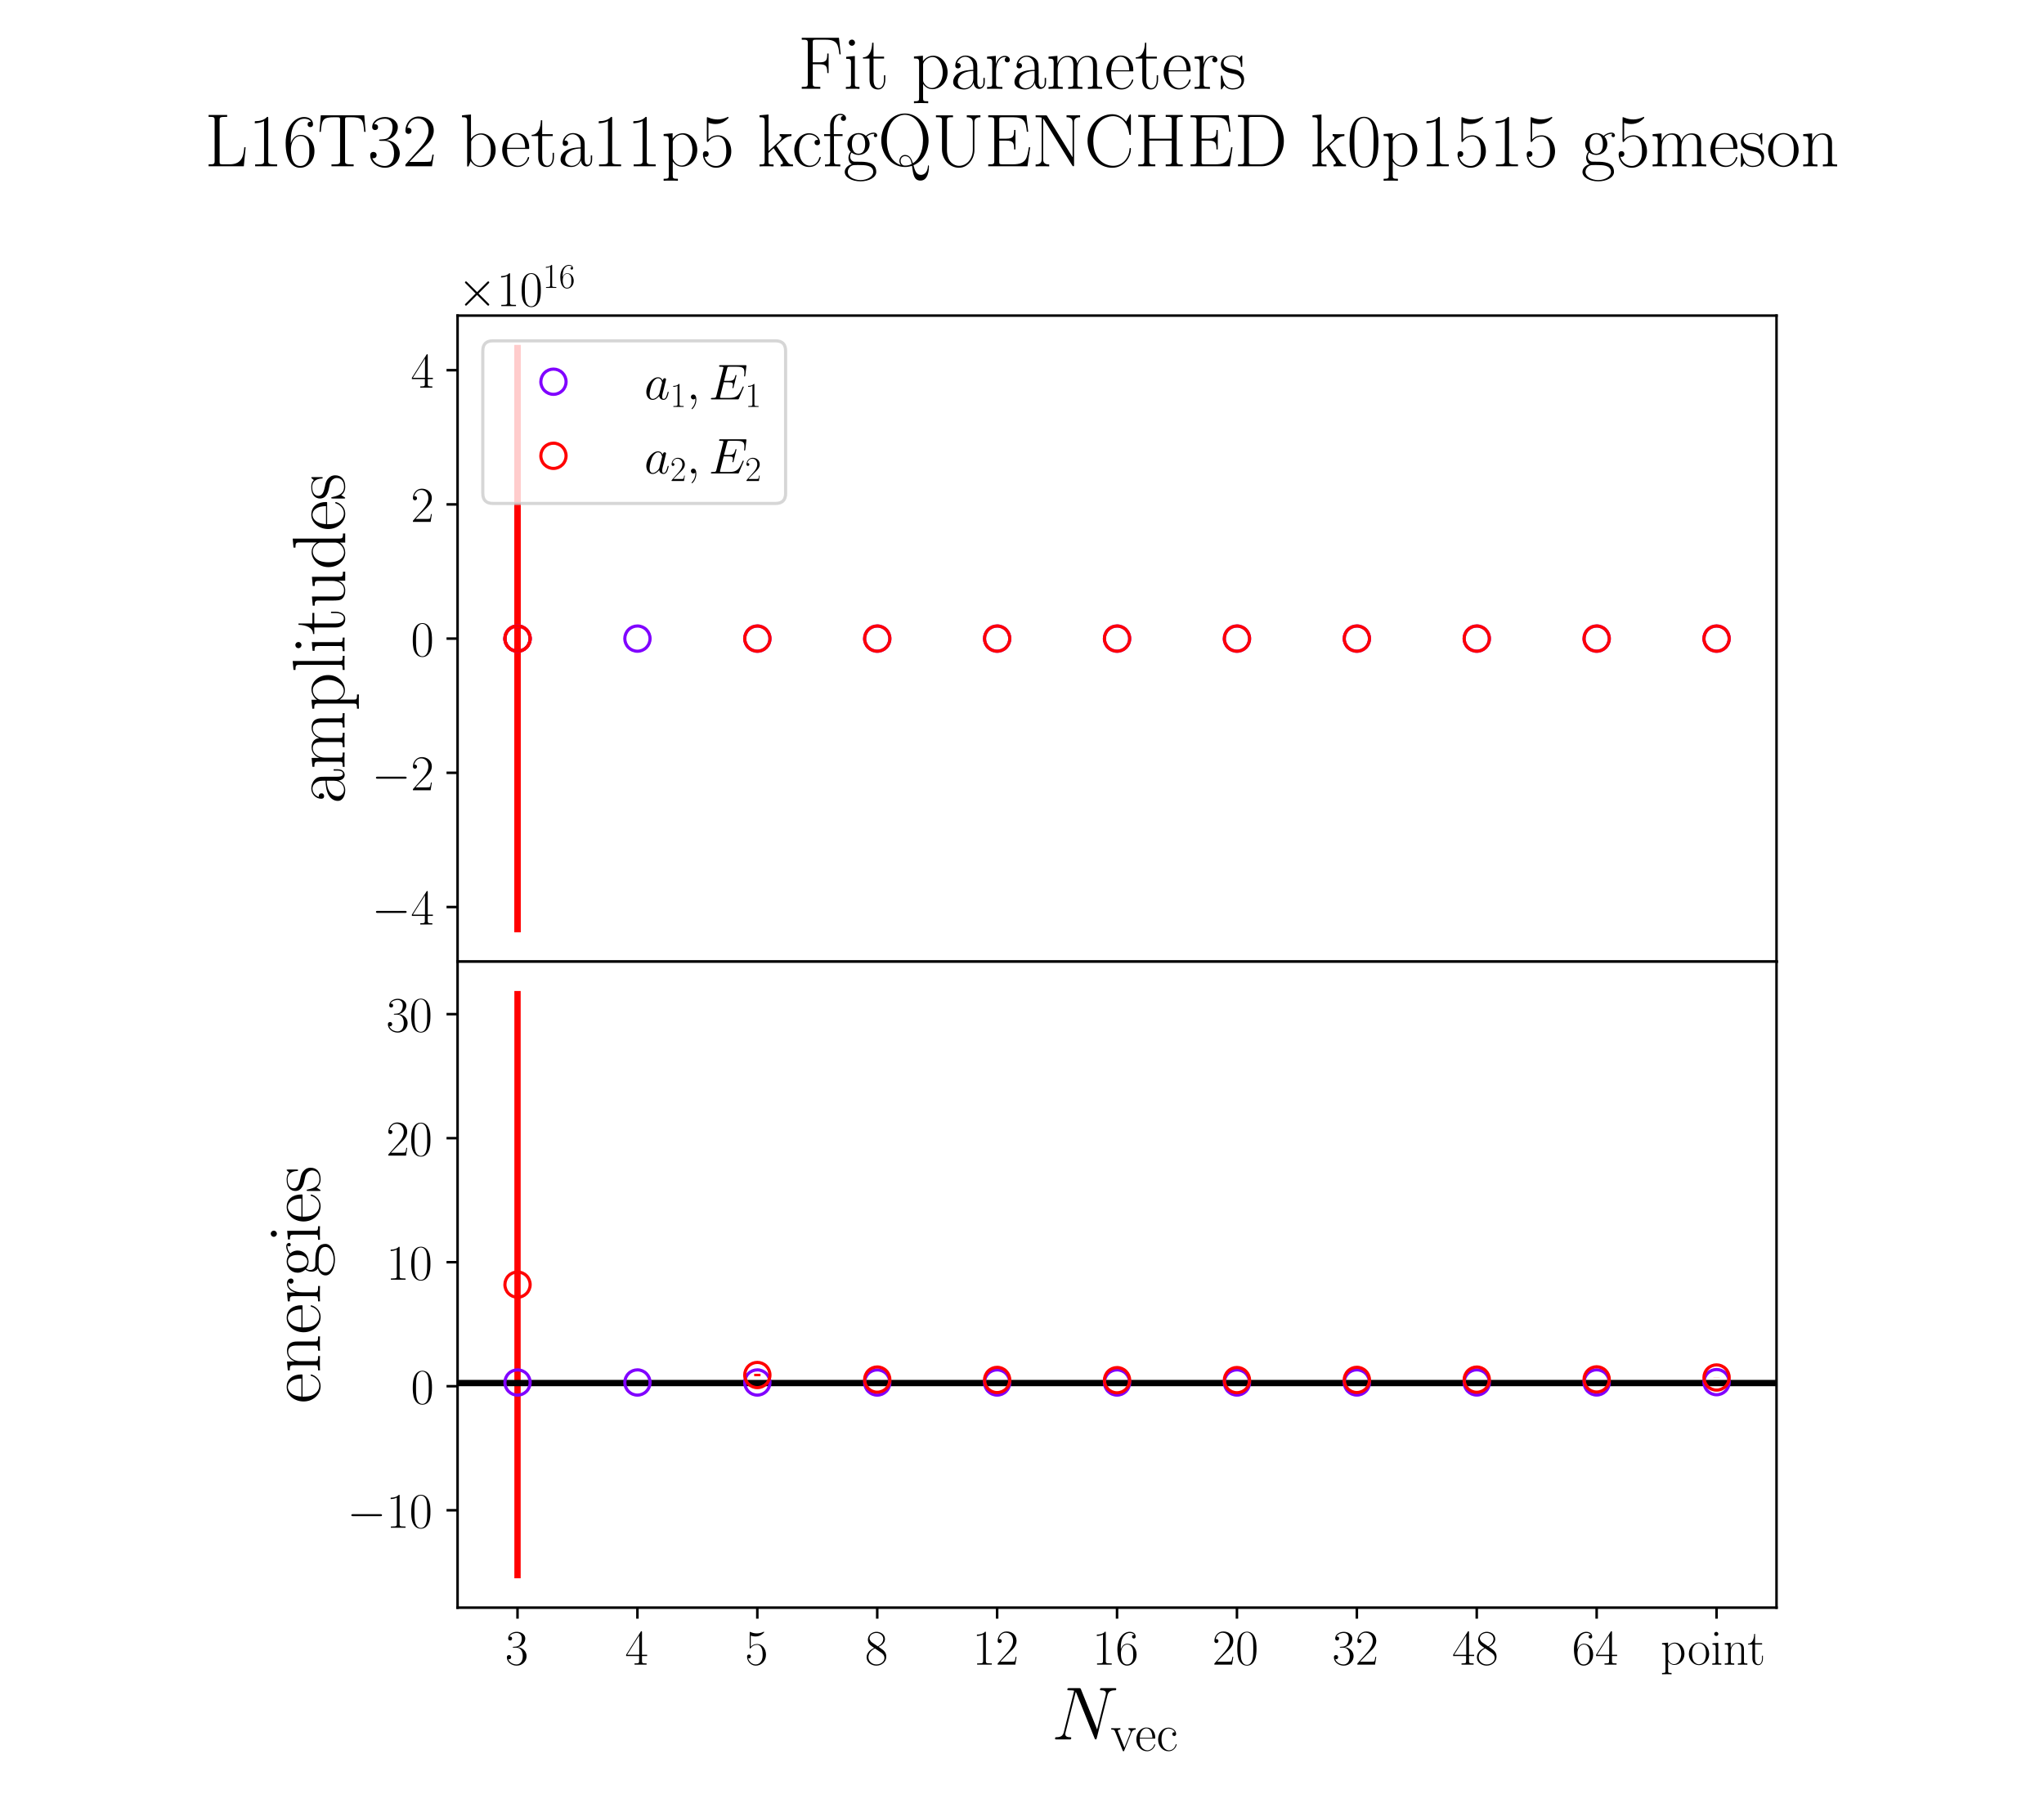 <?xml version="1.0" encoding="utf-8" standalone="no"?>
<!DOCTYPE svg PUBLIC "-//W3C//DTD SVG 1.1//EN"
  "http://www.w3.org/Graphics/SVG/1.1/DTD/svg11.dtd">
<!-- Created with matplotlib (https://matplotlib.org/) -->
<svg height="576pt" version="1.1" viewBox="0 0 648 576" width="648pt" xmlns="http://www.w3.org/2000/svg" xmlns:xlink="http://www.w3.org/1999/xlink">
 <defs>
  <style type="text/css">*{stroke-linecap:butt;stroke-linejoin:round;}</style>
 </defs>
 <g id="figure_1">
  <g id="patch_1">
   <path d="M 0 576 
L 648 576 
L 648 0 
L 0 0 
z
" style="fill:#ffffff;"/>
  </g>
  <g id="axes_1">
   <g id="patch_2">
    <path d="M 145.061 304.806 
L 563.2 304.806 
L 563.2 100.035 
L 145.061 100.035 
z
" style="fill:#ffffff;"/>
   </g>
   <g id="matplotlib.axis_1">
    <g id="xtick_1">
     <g id="line2d_1">
      <defs>
       <path d="M 0 0 
L 0 3.5 
" id="m12d2acff59" style="stroke:#000000;stroke-width:0.8;"/>
      </defs>
      <g>
       <use style="stroke:#000000;stroke-width:0.8;" x="164.067" xlink:href="#m12d2acff59" y="304.806"/>
      </g>
     </g>
    </g>
    <g id="xtick_2">
     <g id="line2d_2">
      <g>
       <use style="stroke:#000000;stroke-width:0.8;" x="202.08" xlink:href="#m12d2acff59" y="304.806"/>
      </g>
     </g>
    </g>
    <g id="xtick_3">
     <g id="line2d_3">
      <g>
       <use style="stroke:#000000;stroke-width:0.8;" x="240.093" xlink:href="#m12d2acff59" y="304.806"/>
      </g>
     </g>
    </g>
    <g id="xtick_4">
     <g id="line2d_4">
      <g>
       <use style="stroke:#000000;stroke-width:0.8;" x="278.105" xlink:href="#m12d2acff59" y="304.806"/>
      </g>
     </g>
    </g>
    <g id="xtick_5">
     <g id="line2d_5">
      <g>
       <use style="stroke:#000000;stroke-width:0.8;" x="316.118" xlink:href="#m12d2acff59" y="304.806"/>
      </g>
     </g>
    </g>
    <g id="xtick_6">
     <g id="line2d_6">
      <g>
       <use style="stroke:#000000;stroke-width:0.8;" x="354.131" xlink:href="#m12d2acff59" y="304.806"/>
      </g>
     </g>
    </g>
    <g id="xtick_7">
     <g id="line2d_7">
      <g>
       <use style="stroke:#000000;stroke-width:0.8;" x="392.143" xlink:href="#m12d2acff59" y="304.806"/>
      </g>
     </g>
    </g>
    <g id="xtick_8">
     <g id="line2d_8">
      <g>
       <use style="stroke:#000000;stroke-width:0.8;" x="430.156" xlink:href="#m12d2acff59" y="304.806"/>
      </g>
     </g>
    </g>
    <g id="xtick_9">
     <g id="line2d_9">
      <g>
       <use style="stroke:#000000;stroke-width:0.8;" x="468.168" xlink:href="#m12d2acff59" y="304.806"/>
      </g>
     </g>
    </g>
    <g id="xtick_10">
     <g id="line2d_10">
      <g>
       <use style="stroke:#000000;stroke-width:0.8;" x="506.181" xlink:href="#m12d2acff59" y="304.806"/>
      </g>
     </g>
    </g>
    <g id="xtick_11">
     <g id="line2d_11">
      <g>
       <use style="stroke:#000000;stroke-width:0.8;" x="544.194" xlink:href="#m12d2acff59" y="304.806"/>
      </g>
     </g>
    </g>
   </g>
   <g id="matplotlib.axis_2">
    <g id="ytick_1">
     <g id="line2d_12">
      <defs>
       <path d="M 0 0 
L -3.5 0 
" id="m2b19c48cbe" style="stroke:#000000;stroke-width:0.8;"/>
      </defs>
      <g>
       <use style="stroke:#000000;stroke-width:0.8;" x="145.061" xlink:href="#m2b19c48cbe" y="287.5"/>
      </g>
     </g>
     <g id="text_1">
      <!-- $\mathdefault{−4}$ -->
      <g transform="translate(117.859 293.034)scale(0.16 -0.16)">
       <defs>
        <path d="M 65.906 23 
C 67.594 23 69.406 23 69.406 25 
C 69.406 27 67.594 27 65.906 27 
L 11.797 27 
C 10.094 27 8.297 27 8.297 25 
C 8.297 23 10.094 23 11.797 23 
z
" id="CMSY10-0"/>
        <path d="M 33.594 64.406 
C 33.594 66.5 33.5 66.5 31.703 66.5 
L 2 19.594 
L 2 17 
L 27.797 17 
L 27.797 7.141 
C 27.797 3.5 27.594 2.5 20.594 2.5 
L 18.703 2.5 
L 18.703 0 
C 21.906 0 27.297 0 30.703 0 
C 34.094 0 39.5 0 42.703 0 
L 42.703 2.5 
L 40.797 2.5 
C 33.797 2.5 33.594 3.5 33.594 7.141 
L 33.594 17 
L 43.797 17 
L 43.797 19.594 
L 33.594 19.594 
z
M 28.094 57.859 
L 28.094 19.594 
L 4 19.594 
z
" id="CMR17-52"/>
       </defs>
       <use transform="scale(0.996)" xlink:href="#CMSY10-0"/>
       <use transform="translate(77.487 0)scale(0.996)" xlink:href="#CMR17-52"/>
      </g>
     </g>
    </g>
    <g id="ytick_2">
     <g id="line2d_13">
      <g>
       <use style="stroke:#000000;stroke-width:0.8;" x="145.061" xlink:href="#m2b19c48cbe" y="244.96"/>
      </g>
     </g>
     <g id="text_2">
      <!-- $\mathdefault{−2}$ -->
      <g transform="translate(117.859 250.495)scale(0.16 -0.16)">
       <defs>
        <path d="M 41.703 15.453 
L 39.906 15.453 
C 38.906 8.375 38.094 7.172 37.703 6.562 
C 37.203 5.766 30 5.766 28.594 5.766 
L 9.406 5.766 
C 13 9.672 20 16.75 28.5 24.953 
C 34.594 30.734 41.703 37.531 41.703 47.422 
C 41.703 59.219 32.297 66 21.797 66 
C 10.797 66 4.094 56.312 4.094 47.344 
C 4.094 43.438 7 42.938 8.203 42.938 
C 9.203 42.938 12.203 43.547 12.203 47.031 
C 12.203 50.109 9.594 51 8.203 51 
C 7.594 51 7 50.906 6.594 50.703 
C 8.5 59.219 14.297 63.406 20.406 63.406 
C 29.094 63.406 34.797 56.516 34.797 47.422 
C 34.797 38.734 29.703 31.25 24 24.75 
L 4.094 2.281 
L 4.094 0 
L 39.297 0 
z
" id="CMR17-50"/>
       </defs>
       <use transform="scale(0.996)" xlink:href="#CMSY10-0"/>
       <use transform="translate(77.487 0)scale(0.996)" xlink:href="#CMR17-50"/>
      </g>
     </g>
    </g>
    <g id="ytick_3">
     <g id="line2d_14">
      <g>
       <use style="stroke:#000000;stroke-width:0.8;" x="145.061" xlink:href="#m2b19c48cbe" y="202.421"/>
      </g>
     </g>
     <g id="text_3">
      <!-- $\mathdefault{0}$ -->
      <g transform="translate(130.257 207.955)scale(0.16 -0.16)">
       <defs>
        <path d="M 42 31.641 
C 42 37.75 41.906 48.125 37.703 56.109 
C 34 63.109 28.094 65.594 22.906 65.594 
C 18.094 65.594 12 63.406 8.203 56.203 
C 4.203 48.719 3.797 39.438 3.797 31.641 
C 3.797 25.953 3.906 17.281 7 9.672 
C 11.297 -0.609 19 -2 22.906 -2 
C 27.5 -2 34.5 -0.109 38.594 9.375 
C 41.594 16.281 42 24.359 42 31.641 
z
M 22.906 -0.406 
C 16.5 -0.406 12.703 5.078 11.297 12.688 
C 10.203 18.562 10.203 27.156 10.203 32.75 
C 10.203 40.438 10.203 46.828 11.5 52.922 
C 13.406 61.391 19 64 22.906 64 
C 27 64 32.297 61.297 34.203 53.125 
C 35.5 47.438 35.594 40.734 35.594 32.75 
C 35.594 26.25 35.594 18.266 34.406 12.375 
C 32.297 1.484 26.406 -0.406 22.906 -0.406 
z
" id="CMR17-48"/>
       </defs>
       <use transform="scale(0.996)" xlink:href="#CMR17-48"/>
      </g>
     </g>
    </g>
    <g id="ytick_4">
     <g id="line2d_15">
      <g>
       <use style="stroke:#000000;stroke-width:0.8;" x="145.061" xlink:href="#m2b19c48cbe" y="159.881"/>
      </g>
     </g>
     <g id="text_4">
      <!-- $\mathdefault{2}$ -->
      <g transform="translate(130.257 165.416)scale(0.16 -0.16)">
       <use transform="scale(0.996)" xlink:href="#CMR17-50"/>
      </g>
     </g>
    </g>
    <g id="ytick_5">
     <g id="line2d_16">
      <g>
       <use style="stroke:#000000;stroke-width:0.8;" x="145.061" xlink:href="#m2b19c48cbe" y="117.341"/>
      </g>
     </g>
     <g id="text_5">
      <!-- $\mathdefault{4}$ -->
      <g transform="translate(130.257 122.876)scale(0.16 -0.16)">
       <use transform="scale(0.996)" xlink:href="#CMR17-52"/>
      </g>
     </g>
    </g>
    <g id="text_6">
     <!-- amplitudes -->
     <g transform="translate(109.208 254.813)rotate(-90)scale(0.24 -0.24)">
      <defs>
       <path d="M 36 25.828 
C 36 32.375 36 35.844 31.797 39.734 
C 28.094 43 23.797 44 20.406 44 
C 12.5 44 6.797 37.609 6.797 30.797 
C 6.797 27 9.797 27 10.406 27 
C 11.703 27 14 27.781 14 30.531 
C 14 33 12.094 34.078 10.406 34.078 
C 10 34.078 9.5 33.969 9.203 33.875 
C 11.297 40.5 16.703 42.406 20.203 42.406 
C 25.203 42.406 30.703 37.953 30.703 29.453 
L 30.703 25 
C 24.797 25 17.703 24.203 12.094 21.203 
C 5.797 17.703 4 12.703 4 8.906 
C 4 1.203 13 -1 18.297 -1 
C 23.797 -1 28.906 2.172 31.094 7.984 
C 31.297 3.641 34.094 -0.281 38.5 -0.281 
C 40.594 -0.281 45.906 1.094 45.906 8.859 
L 45.906 14.375 
L 44.094 14.375 
L 44.094 8.781 
C 44.094 2.781 41.406 2 40.094 2 
C 36 2 36 7.156 36 11.531 
z
M 30.703 13.594 
C 30.703 4.953 24.5 0.594 19 0.594 
C 14 0.594 10.094 4.297 10.094 8.906 
C 10.094 11.891 11.406 17.188 17.203 20.391 
C 22 23.094 27.5 23.5 30.703 23.5 
z
" id="CMR17-97"/>
       <path d="M 67.594 30.203 
C 67.594 35.188 66.703 43.594 54.797 43.594 
C 48 43.594 43.297 39 41.5 33.609 
L 41.406 33.609 
C 40.203 41.812 34.297 43.594 28.703 43.594 
C 20.797 43.594 16.703 37.5 15.203 33.5 
L 15.094 33.5 
L 15.094 43.594 
L 3.297 42.5 
L 3.297 39.906 
C 9.203 39.906 10.094 39.297 10.094 34.5 
L 10.094 6.688 
C 10.094 2.875 9.703 2.391 3.297 2.391 
L 3.297 -0.203 
C 5.703 0 10.094 0 12.703 0 
C 15.297 0 19.797 0 22.203 -0.203 
L 22.203 2.391 
C 15.797 2.391 15.406 2.781 15.406 6.688 
L 15.406 25.906 
C 15.406 35.109 21 42 28 42 
C 35.406 42 36.203 35.406 36.203 30.594 
L 36.203 6.688 
C 36.203 2.875 35.797 2.391 29.406 2.391 
L 29.406 -0.203 
C 31.797 0 36.203 0 38.797 0 
C 41.406 0 45.906 0 48.297 -0.203 
L 48.297 2.391 
C 41.906 2.391 41.5 2.781 41.5 6.688 
L 41.5 25.906 
C 41.5 35.109 47.094 42 54.094 42 
C 61.5 42 62.297 35.406 62.297 30.594 
L 62.297 6.688 
C 62.297 2.875 61.906 2.391 55.5 2.391 
L 55.5 -0.203 
C 57.906 0 62.297 0 64.906 0 
C 67.5 0 72 0 74.406 -0.203 
L 74.406 2.391 
C 68 2.391 67.594 2.781 67.594 6.688 
z
" id="CMR17-109"/>
       <path d="M 22 -16.609 
C 15.594 -16.609 15.203 -16.203 15.203 -12.328 
L 15.203 6.281 
C 18.094 2.094 22.297 -0.594 27.594 -0.594 
C 37.594 -0.594 47.703 8.172 47.703 21.688 
C 47.703 34.234 39 43.781 28.703 43.781 
C 22.703 43.781 17.797 40.5 15 36.531 
L 15 43.781 
L 3.094 42.688 
L 3.094 40.109 
C 9 40.109 9.906 39.5 9.906 34.734 
L 9.906 -12.328 
C 9.906 -16.109 9.5 -16.609 3.094 -16.609 
L 3.094 -19.188 
C 5.5 -19 9.906 -19 12.5 -19 
C 15.094 -19 19.594 -19 22 -19.188 
z
M 15.203 31.438 
C 15.203 32.844 15.203 34.922 19.094 38.609 
C 19.594 39.016 23 42 28 42 
C 35.297 42 41.297 32.938 41.297 21.594 
C 41.297 10.25 34.906 1 27 1 
C 23.406 1 19.5 2.688 16.5 7.375 
C 15.203 9.562 15.203 10.156 15.203 11.75 
z
" id="CMR17-112"/>
       <path d="M 15.297 68.688 
L 3.406 67.594 
L 3.406 65 
C 9.297 65 10.203 64.406 10.203 59.641 
L 10.203 6.656 
C 10.203 2.875 9.797 2.391 3.406 2.391 
L 3.406 -0.203 
C 5.797 0 10.203 0 12.703 0 
C 15.297 0 19.703 0 22.094 -0.203 
L 22.094 2.391 
C 15.703 2.391 15.297 2.781 15.297 6.656 
z
" id="CMR17-108"/>
       <path d="M 15.5 61.078 
C 15.5 63.266 13.703 65.156 11.406 65.156 
C 9.203 65.156 7.297 63.375 7.297 61.078 
C 7.297 58.891 9.094 57 11.406 57 
C 13.594 57 15.5 58.797 15.5 61.078 
z
M 3.797 42.281 
L 3.797 39.703 
C 9.406 39.703 10.203 39.094 10.203 34.328 
L 10.203 6.672 
C 10.203 2.875 9.797 2.391 3.406 2.391 
L 3.406 -0.203 
C 5.797 0 10.094 0 12.594 0 
C 15 0 19.094 0 21.406 -0.203 
L 21.406 2.391 
C 15.5 2.391 15.297 2.984 15.297 6.562 
L 15.297 43.375 
z
" id="CMR17-105"/>
       <path d="M 15.094 40 
L 29.094 40 
L 29.094 42.578 
L 15.094 42.578 
L 15.094 61 
L 13.297 61 
C 13.094 50.703 9.594 41.688 1.094 41.688 
L 1.094 40 
L 9.797 40 
L 9.797 12.047 
C 9.797 10.156 9.797 -1 21.406 -1 
C 27.297 -1 30.703 4.781 30.703 12.141 
L 30.703 17.812 
L 28.906 17.812 
L 28.906 12.234 
C 28.906 5.375 26.203 0.797 22 0.797 
C 19.094 0.797 15.094 2.781 15.094 11.844 
z
" id="CMR17-116"/>
       <path d="M 29.406 42.078 
L 29.406 39.5 
C 35.297 39.5 36.203 38.891 36.203 34.156 
L 36.203 16.125 
C 36.203 7.812 31.703 0.594 24.297 0.594 
C 16.094 0.594 15.406 5.438 15.406 10.594 
L 15.406 43.172 
L 3.297 42.078 
L 3.297 39.5 
C 7.297 39.5 10 39.5 10.094 35.531 
L 10.094 16.531 
C 10.094 9.891 10.094 5.641 12.703 2.859 
C 14 1.578 16.5 -1 23.703 -1 
C 32.203 -1 35.5 5.891 36.297 7.906 
L 36.406 7.906 
L 36.406 -0.984 
L 48.297 -0.984 
L 48.297 2 
C 42.406 2 41.5 2.594 41.5 7.391 
L 41.5 43.172 
z
" id="CMR17-117"/>
       <path d="M 29.203 67.594 
L 29.203 65 
C 35.094 65 36 64.406 36 59.688 
L 36 36.641 
C 35.594 37.141 31.5 43.594 23.406 43.594 
C 13.203 43.594 3.297 34.5 3.297 21.312 
C 3.297 8.203 12.594 -1 22.406 -1 
C 30.906 -1 35.297 5.266 35.797 5.938 
L 35.797 -0.984 
L 47.906 -0.984 
L 47.906 2 
C 42 2 41.094 2.594 41.094 7.391 
L 41.094 68.688 
z
M 35.797 11.797 
C 35.797 8.797 34 6.094 31.703 4.094 
C 28.297 1.094 24.906 0.594 23 0.594 
C 20.094 0.594 9.703 2.094 9.703 21.188 
C 9.703 40.812 21.297 42 23.906 42 
C 28.5 42 32.203 39.406 34.5 35.797 
C 35.797 33.703 35.797 33.406 35.797 31.609 
z
" id="CMR17-100"/>
       <path d="M 38.094 23 
C 38.5 23.406 38.5 23.609 38.5 24.625 
C 38.5 34.969 33.094 44 21.703 44 
C 11.094 44 2.703 33.891 2.703 21.609 
C 2.703 8.609 12.203 -1 22.797 -1 
C 34 -1 38.406 9.484 38.406 11.562 
C 38.406 12.25 37.797 12.25 37.594 12.25 
C 36.906 12.25 36.797 12.047 36.406 10.875 
C 34.203 4.141 28.703 0.797 23.5 0.797 
C 19.203 0.797 14.906 3.172 12.203 7.5 
C 9.094 12.547 9.094 18.375 9.094 23 
z
M 9.203 24.5 
C 9.906 39.141 17.594 42.406 21.594 42.406 
C 28.406 42.406 33 35.891 33.094 24.5 
z
" id="CMR17-101"/>
       <path d="M 30.906 42.141 
C 30.906 43.953 30.797 44.047 30.203 44.047 
C 29.797 44.047 29.703 43.953 28.5 42.453 
C 28.203 42.047 27.297 41.031 27 40.641 
C 23.797 44.047 19.297 44.047 17.594 44.047 
C 6.5 44.047 2.5 38.234 2.5 32.438 
C 2.5 23.406 12.703 21.328 15.594 20.703 
C 21.906 19.422 24.094 19.016 26.203 17.203 
C 27.5 16.016 29.703 13.812 29.703 10.219 
C 29.703 6 27.297 0.594 18.094 0.594 
C 9.406 0.594 6.297 7.188 4.5 15.953 
C 4.203 17.344 4.203 17.453 3.406 17.453 
C 2.594 17.453 2.5 17.344 2.5 15.359 
L 2.5 0.984 
C 2.5 -0.797 2.594 -0.906 3.203 -0.906 
C 3.703 -0.906 3.797 -0.797 4.297 0 
C 4.906 0.891 6.406 3.297 7 4.312 
C 9 1.609 12.5 -1 18.094 -1 
C 28 -1 33.297 4.422 33.297 12.25 
C 33.297 17.375 30.594 20.078 29.297 21.281 
C 26.297 24.391 22.797 25.094 18.594 25.891 
C 13.094 27.109 6.094 28.516 6.094 34.641 
C 6.094 37.234 7.5 42.766 17.594 42.766 
C 28.297 42.766 28.906 32.719 29.094 29.5 
C 29.203 29 29.703 28.891 30 28.891 
C 30.906 28.891 30.906 29.203 30.906 30.906 
z
" id="CMR17-115"/>
      </defs>
      <use transform="scale(0.996)" xlink:href="#CMR17-97"/>
      <use transform="translate(45.69 0)scale(0.996)" xlink:href="#CMR17-109"/>
      <use transform="translate(122.61 0)scale(0.996)" xlink:href="#CMR17-112"/>
      <use transform="translate(173.505 0)scale(0.996)" xlink:href="#CMR17-108"/>
      <use transform="translate(198.376 0)scale(0.996)" xlink:href="#CMR17-105"/>
      <use transform="translate(223.248 0)scale(0.996)" xlink:href="#CMR17-116"/>
      <use transform="translate(258.528 0)scale(0.996)" xlink:href="#CMR17-117"/>
      <use transform="translate(309.424 0)scale(0.996)" xlink:href="#CMR17-100"/>
      <use transform="translate(360.319 0)scale(0.996)" xlink:href="#CMR17-101"/>
      <use transform="translate(400.805 0)scale(0.996)" xlink:href="#CMR17-115"/>
     </g>
    </g>
    <g id="text_7">
     <!-- $\times\mathdefault{10^{16}}\mathdefault{}$ -->
     <g transform="translate(145.061 97.035)scale(0.16 -0.16)">
      <defs>
       <path d="M 38.906 27.891 
L 18.906 47.797 
C 17.703 49 17.5 49.188 16.703 49.188 
C 15.703 49.188 14.703 48.297 14.703 47.188 
C 14.703 46.5 14.906 46.297 16 45.188 
L 36 25.094 
L 16 5 
C 14.906 3.891 14.703 3.688 14.703 3 
C 14.703 1.891 15.703 1 16.703 1 
C 17.5 1 17.703 1.188 18.906 2.391 
L 38.797 22.297 
L 59.5 1.594 
C 59.703 1.5 60.406 1 61 1 
C 62.203 1 63 1.891 63 3 
C 63 3.188 63 3.594 62.703 4.094 
C 62.594 4.297 46.703 20 41.703 25.094 
L 60 43.391 
C 60.5 44 62 45.297 62.5 45.891 
C 62.594 46.094 63 46.5 63 47.188 
C 63 48.297 62.203 49.188 61 49.188 
C 60.203 49.188 59.797 48.797 58.703 47.688 
z
" id="CMSY10-2"/>
       <path d="M 26.594 63.406 
C 26.594 65.5 26.5 65.5 25.094 65.5 
C 21.203 61.188 15.297 59.797 9.703 59.797 
C 9.406 59.797 8.906 59.797 8.797 59.5 
C 8.703 59.297 8.703 59.094 8.703 57 
C 11.797 57 17 57.594 21 59.984 
L 21 7.203 
C 21 3.688 20.797 2.5 12.203 2.5 
L 9.203 2.5 
L 9.203 0 
C 14 0 19 0 23.797 0 
C 28.594 0 33.594 0 38.406 0 
L 38.406 2.5 
L 35.406 2.5 
C 26.797 2.5 26.594 3.594 26.594 7.156 
z
" id="CMR17-49"/>
       <path d="M 10.594 34 
C 10.594 57.656 21.797 63 28.297 63 
C 30.406 63 35.5 62.641 37.5 59 
C 35.906 59 32.906 59 32.906 55.516 
C 32.906 52.828 35.094 51.922 36.5 51.922 
C 37.406 51.922 40.094 52.312 40.094 55.625 
C 40.094 61.781 35.094 65.297 28.203 65.297 
C 16.297 65.297 3.797 52.969 3.797 31 
C 3.797 3.953 15.094 -2 23.094 -2 
C 32.797 -2 42 6.672 42 20.047 
C 42 32.516 33.906 41.594 23.703 41.594 
C 17.594 41.594 13.094 37.609 10.594 30.625 
z
M 23.094 0.391 
C 10.797 0.391 10.797 18.75 10.797 22.438 
C 10.797 29.625 14.203 40 23.5 40 
C 25.203 40 30.094 40 33.406 33.125 
C 35.203 29.219 35.203 25.141 35.203 20.141 
C 35.203 14.75 35.203 10.781 33.094 6.781 
C 30.906 2.672 27.703 0.391 23.094 0.391 
z
" id="CMR17-54"/>
      </defs>
      <use transform="scale(0.996)" xlink:href="#CMSY10-2"/>
      <use transform="translate(77.487 0)scale(0.996)" xlink:href="#CMR17-49"/>
      <use transform="translate(123.178 0)scale(0.996)" xlink:href="#CMR17-48"/>
      <use transform="translate(168.868 36.154)scale(0.697)" xlink:href="#CMR17-49"/>
      <use transform="translate(200.852 36.154)scale(0.697)" xlink:href="#CMR17-54"/>
     </g>
    </g>
   </g>
   <g id="LineCollection_1">
    <path clip-path="url(#pca8bbb1e08)" d="M 164.067 202.421 
L 164.067 202.421 
" style="fill:none;stroke:#8000ff;stroke-width:2;"/>
   </g>
   <g id="LineCollection_2">
    <path clip-path="url(#pca8bbb1e08)" d="M 164.067 202.421 
L 164.067 202.421 
" style="fill:none;stroke:#8000ff;stroke-width:2;"/>
   </g>
   <g id="LineCollection_3">
    <path clip-path="url(#pca8bbb1e08)" d="M 164.067 295.498 
L 164.067 109.343 
" style="fill:none;stroke:#ff0000;stroke-width:2;"/>
   </g>
   <g id="LineCollection_4">
    <path clip-path="url(#pca8bbb1e08)" d="M 164.067 295.498 
L 164.067 109.343 
" style="fill:none;stroke:#ff0000;stroke-width:2;"/>
   </g>
   <g id="LineCollection_5">
    <path clip-path="url(#pca8bbb1e08)" d="M 202.08 202.421 
L 202.08 202.421 
" style="fill:none;stroke:#8000ff;stroke-width:2;"/>
   </g>
   <g id="LineCollection_6">
    <path clip-path="url(#pca8bbb1e08)" d="M 240.093 202.421 
L 240.093 202.421 
" style="fill:none;stroke:#8000ff;stroke-width:2;"/>
   </g>
   <g id="LineCollection_7">
    <path clip-path="url(#pca8bbb1e08)" d="M 240.093 202.421 
L 240.093 202.421 
" style="fill:none;stroke:#ff0000;stroke-width:2;"/>
   </g>
   <g id="LineCollection_8">
    <path clip-path="url(#pca8bbb1e08)" d="M 278.105 202.421 
L 278.105 202.421 
" style="fill:none;stroke:#8000ff;stroke-width:2;"/>
   </g>
   <g id="LineCollection_9">
    <path clip-path="url(#pca8bbb1e08)" d="M 278.105 202.421 
L 278.105 202.421 
" style="fill:none;stroke:#ff0000;stroke-width:2;"/>
   </g>
   <g id="LineCollection_10">
    <path clip-path="url(#pca8bbb1e08)" d="M 316.118 202.421 
L 316.118 202.421 
" style="fill:none;stroke:#8000ff;stroke-width:2;"/>
   </g>
   <g id="LineCollection_11">
    <path clip-path="url(#pca8bbb1e08)" d="M 316.118 202.421 
L 316.118 202.421 
" style="fill:none;stroke:#ff0000;stroke-width:2;"/>
   </g>
   <g id="LineCollection_12">
    <path clip-path="url(#pca8bbb1e08)" d="M 354.131 202.421 
L 354.131 202.421 
" style="fill:none;stroke:#8000ff;stroke-width:2;"/>
   </g>
   <g id="LineCollection_13">
    <path clip-path="url(#pca8bbb1e08)" d="M 354.131 202.421 
L 354.131 202.421 
" style="fill:none;stroke:#ff0000;stroke-width:2;"/>
   </g>
   <g id="LineCollection_14">
    <path clip-path="url(#pca8bbb1e08)" d="M 392.143 202.421 
L 392.143 202.421 
" style="fill:none;stroke:#8000ff;stroke-width:2;"/>
   </g>
   <g id="LineCollection_15">
    <path clip-path="url(#pca8bbb1e08)" d="M 392.143 202.421 
L 392.143 202.421 
" style="fill:none;stroke:#ff0000;stroke-width:2;"/>
   </g>
   <g id="LineCollection_16">
    <path clip-path="url(#pca8bbb1e08)" d="M 430.156 202.421 
L 430.156 202.421 
" style="fill:none;stroke:#8000ff;stroke-width:2;"/>
   </g>
   <g id="LineCollection_17">
    <path clip-path="url(#pca8bbb1e08)" d="M 430.156 202.421 
L 430.156 202.421 
" style="fill:none;stroke:#ff0000;stroke-width:2;"/>
   </g>
   <g id="LineCollection_18">
    <path clip-path="url(#pca8bbb1e08)" d="M 468.168 202.421 
L 468.168 202.421 
" style="fill:none;stroke:#8000ff;stroke-width:2;"/>
   </g>
   <g id="LineCollection_19">
    <path clip-path="url(#pca8bbb1e08)" d="M 468.168 202.421 
L 468.168 202.421 
" style="fill:none;stroke:#ff0000;stroke-width:2;"/>
   </g>
   <g id="LineCollection_20">
    <path clip-path="url(#pca8bbb1e08)" d="M 506.181 202.421 
L 506.181 202.421 
" style="fill:none;stroke:#8000ff;stroke-width:2;"/>
   </g>
   <g id="LineCollection_21">
    <path clip-path="url(#pca8bbb1e08)" d="M 506.181 202.421 
L 506.181 202.421 
" style="fill:none;stroke:#ff0000;stroke-width:2;"/>
   </g>
   <g id="LineCollection_22">
    <path clip-path="url(#pca8bbb1e08)" d="M 544.194 202.421 
L 544.194 202.421 
" style="fill:none;stroke:#8000ff;stroke-width:2;"/>
   </g>
   <g id="LineCollection_23">
    <path clip-path="url(#pca8bbb1e08)" d="M 544.194 202.421 
L 544.194 202.421 
" style="fill:none;stroke:#ff0000;stroke-width:2;"/>
   </g>
   <g id="line2d_17">
    <path clip-path="url(#pca8bbb1e08)" d="M 164.067 202.421 
" style="fill:none;stroke:#8000ff;stroke-linecap:square;stroke-width:2;"/>
    <defs>
     <path d="M 0 4 
C 1.061 4 2.078 3.579 2.828 2.828 
C 3.579 2.078 4 1.061 4 0 
C 4 -1.061 3.579 -2.078 2.828 -2.828 
C 2.078 -3.579 1.061 -4 0 -4 
C -1.061 -4 -2.078 -3.579 -2.828 -2.828 
C -3.579 -2.078 -4 -1.061 -4 0 
C -4 1.061 -3.579 2.078 -2.828 2.828 
C -2.078 3.579 -1.061 4 0 4 
z
" id="m3cae224099" style="stroke:#8000ff;"/>
    </defs>
    <g clip-path="url(#pca8bbb1e08)">
     <use style="fill-opacity:0;stroke:#8000ff;" x="164.067" xlink:href="#m3cae224099" y="202.421"/>
    </g>
   </g>
   <g id="line2d_18">
    <path clip-path="url(#pca8bbb1e08)" d="M 164.067 202.421 
" style="fill:none;stroke:#8000ff;stroke-linecap:square;stroke-width:2;"/>
    <g clip-path="url(#pca8bbb1e08)">
     <use style="fill-opacity:0;stroke:#8000ff;" x="164.067" xlink:href="#m3cae224099" y="202.421"/>
    </g>
   </g>
   <g id="line2d_19">
    <path clip-path="url(#pca8bbb1e08)" d="M 164.067 202.421 
" style="fill:none;stroke:#ff0000;stroke-linecap:square;stroke-width:2;"/>
    <defs>
     <path d="M 0 4 
C 1.061 4 2.078 3.579 2.828 2.828 
C 3.579 2.078 4 1.061 4 0 
C 4 -1.061 3.579 -2.078 2.828 -2.828 
C 2.078 -3.579 1.061 -4 0 -4 
C -1.061 -4 -2.078 -3.579 -2.828 -2.828 
C -3.579 -2.078 -4 -1.061 -4 0 
C -4 1.061 -3.579 2.078 -2.828 2.828 
C -2.078 3.579 -1.061 4 0 4 
z
" id="mc66011fd06" style="stroke:#ff0000;"/>
    </defs>
    <g clip-path="url(#pca8bbb1e08)">
     <use style="fill-opacity:0;stroke:#ff0000;" x="164.067" xlink:href="#mc66011fd06" y="202.421"/>
    </g>
   </g>
   <g id="line2d_20">
    <path clip-path="url(#pca8bbb1e08)" d="M 164.067 202.421 
" style="fill:none;stroke:#ff0000;stroke-linecap:square;stroke-width:2;"/>
    <g clip-path="url(#pca8bbb1e08)">
     <use style="fill-opacity:0;stroke:#ff0000;" x="164.067" xlink:href="#mc66011fd06" y="202.421"/>
    </g>
   </g>
   <g id="line2d_21">
    <path clip-path="url(#pca8bbb1e08)" d="M 202.08 202.421 
" style="fill:none;stroke:#8000ff;stroke-linecap:square;stroke-width:2;"/>
    <g clip-path="url(#pca8bbb1e08)">
     <use style="fill-opacity:0;stroke:#8000ff;" x="202.08" xlink:href="#m3cae224099" y="202.421"/>
    </g>
   </g>
   <g id="line2d_22">
    <path clip-path="url(#pca8bbb1e08)" d="M 240.093 202.421 
" style="fill:none;stroke:#8000ff;stroke-linecap:square;stroke-width:2;"/>
    <g clip-path="url(#pca8bbb1e08)">
     <use style="fill-opacity:0;stroke:#8000ff;" x="240.093" xlink:href="#m3cae224099" y="202.421"/>
    </g>
   </g>
   <g id="line2d_23">
    <path clip-path="url(#pca8bbb1e08)" d="M 240.093 202.421 
" style="fill:none;stroke:#ff0000;stroke-linecap:square;stroke-width:2;"/>
    <g clip-path="url(#pca8bbb1e08)">
     <use style="fill-opacity:0;stroke:#ff0000;" x="240.093" xlink:href="#mc66011fd06" y="202.421"/>
    </g>
   </g>
   <g id="line2d_24">
    <path clip-path="url(#pca8bbb1e08)" d="M 278.105 202.421 
" style="fill:none;stroke:#8000ff;stroke-linecap:square;stroke-width:2;"/>
    <g clip-path="url(#pca8bbb1e08)">
     <use style="fill-opacity:0;stroke:#8000ff;" x="278.105" xlink:href="#m3cae224099" y="202.421"/>
    </g>
   </g>
   <g id="line2d_25">
    <path clip-path="url(#pca8bbb1e08)" d="M 278.105 202.421 
" style="fill:none;stroke:#ff0000;stroke-linecap:square;stroke-width:2;"/>
    <g clip-path="url(#pca8bbb1e08)">
     <use style="fill-opacity:0;stroke:#ff0000;" x="278.105" xlink:href="#mc66011fd06" y="202.421"/>
    </g>
   </g>
   <g id="line2d_26">
    <path clip-path="url(#pca8bbb1e08)" d="M 316.118 202.421 
" style="fill:none;stroke:#8000ff;stroke-linecap:square;stroke-width:2;"/>
    <g clip-path="url(#pca8bbb1e08)">
     <use style="fill-opacity:0;stroke:#8000ff;" x="316.118" xlink:href="#m3cae224099" y="202.421"/>
    </g>
   </g>
   <g id="line2d_27">
    <path clip-path="url(#pca8bbb1e08)" d="M 316.118 202.421 
" style="fill:none;stroke:#ff0000;stroke-linecap:square;stroke-width:2;"/>
    <g clip-path="url(#pca8bbb1e08)">
     <use style="fill-opacity:0;stroke:#ff0000;" x="316.118" xlink:href="#mc66011fd06" y="202.421"/>
    </g>
   </g>
   <g id="line2d_28">
    <path clip-path="url(#pca8bbb1e08)" d="M 354.131 202.421 
" style="fill:none;stroke:#8000ff;stroke-linecap:square;stroke-width:2;"/>
    <g clip-path="url(#pca8bbb1e08)">
     <use style="fill-opacity:0;stroke:#8000ff;" x="354.131" xlink:href="#m3cae224099" y="202.421"/>
    </g>
   </g>
   <g id="line2d_29">
    <path clip-path="url(#pca8bbb1e08)" d="M 354.131 202.421 
" style="fill:none;stroke:#ff0000;stroke-linecap:square;stroke-width:2;"/>
    <g clip-path="url(#pca8bbb1e08)">
     <use style="fill-opacity:0;stroke:#ff0000;" x="354.131" xlink:href="#mc66011fd06" y="202.421"/>
    </g>
   </g>
   <g id="line2d_30">
    <path clip-path="url(#pca8bbb1e08)" d="M 392.143 202.421 
" style="fill:none;stroke:#8000ff;stroke-linecap:square;stroke-width:2;"/>
    <g clip-path="url(#pca8bbb1e08)">
     <use style="fill-opacity:0;stroke:#8000ff;" x="392.143" xlink:href="#m3cae224099" y="202.421"/>
    </g>
   </g>
   <g id="line2d_31">
    <path clip-path="url(#pca8bbb1e08)" d="M 392.143 202.421 
" style="fill:none;stroke:#ff0000;stroke-linecap:square;stroke-width:2;"/>
    <g clip-path="url(#pca8bbb1e08)">
     <use style="fill-opacity:0;stroke:#ff0000;" x="392.143" xlink:href="#mc66011fd06" y="202.421"/>
    </g>
   </g>
   <g id="line2d_32">
    <path clip-path="url(#pca8bbb1e08)" d="M 430.156 202.421 
" style="fill:none;stroke:#8000ff;stroke-linecap:square;stroke-width:2;"/>
    <g clip-path="url(#pca8bbb1e08)">
     <use style="fill-opacity:0;stroke:#8000ff;" x="430.156" xlink:href="#m3cae224099" y="202.421"/>
    </g>
   </g>
   <g id="line2d_33">
    <path clip-path="url(#pca8bbb1e08)" d="M 430.156 202.421 
" style="fill:none;stroke:#ff0000;stroke-linecap:square;stroke-width:2;"/>
    <g clip-path="url(#pca8bbb1e08)">
     <use style="fill-opacity:0;stroke:#ff0000;" x="430.156" xlink:href="#mc66011fd06" y="202.421"/>
    </g>
   </g>
   <g id="line2d_34">
    <path clip-path="url(#pca8bbb1e08)" d="M 468.168 202.421 
" style="fill:none;stroke:#8000ff;stroke-linecap:square;stroke-width:2;"/>
    <g clip-path="url(#pca8bbb1e08)">
     <use style="fill-opacity:0;stroke:#8000ff;" x="468.168" xlink:href="#m3cae224099" y="202.421"/>
    </g>
   </g>
   <g id="line2d_35">
    <path clip-path="url(#pca8bbb1e08)" d="M 468.168 202.421 
" style="fill:none;stroke:#ff0000;stroke-linecap:square;stroke-width:2;"/>
    <g clip-path="url(#pca8bbb1e08)">
     <use style="fill-opacity:0;stroke:#ff0000;" x="468.168" xlink:href="#mc66011fd06" y="202.421"/>
    </g>
   </g>
   <g id="line2d_36">
    <path clip-path="url(#pca8bbb1e08)" d="M 506.181 202.421 
" style="fill:none;stroke:#8000ff;stroke-linecap:square;stroke-width:2;"/>
    <g clip-path="url(#pca8bbb1e08)">
     <use style="fill-opacity:0;stroke:#8000ff;" x="506.181" xlink:href="#m3cae224099" y="202.421"/>
    </g>
   </g>
   <g id="line2d_37">
    <path clip-path="url(#pca8bbb1e08)" d="M 506.181 202.421 
" style="fill:none;stroke:#ff0000;stroke-linecap:square;stroke-width:2;"/>
    <g clip-path="url(#pca8bbb1e08)">
     <use style="fill-opacity:0;stroke:#ff0000;" x="506.181" xlink:href="#mc66011fd06" y="202.421"/>
    </g>
   </g>
   <g id="line2d_38">
    <path clip-path="url(#pca8bbb1e08)" d="M 544.194 202.421 
" style="fill:none;stroke:#8000ff;stroke-linecap:square;stroke-width:2;"/>
    <g clip-path="url(#pca8bbb1e08)">
     <use style="fill-opacity:0;stroke:#8000ff;" x="544.194" xlink:href="#m3cae224099" y="202.421"/>
    </g>
   </g>
   <g id="line2d_39">
    <path clip-path="url(#pca8bbb1e08)" d="M 544.194 202.421 
" style="fill:none;stroke:#ff0000;stroke-linecap:square;stroke-width:2;"/>
    <g clip-path="url(#pca8bbb1e08)">
     <use style="fill-opacity:0;stroke:#ff0000;" x="544.194" xlink:href="#mc66011fd06" y="202.421"/>
    </g>
   </g>
   <g id="patch_3">
    <path d="M 145.061 304.806 
L 145.061 100.035 
" style="fill:none;stroke:#000000;stroke-linecap:square;stroke-linejoin:miter;stroke-width:0.8;"/>
   </g>
   <g id="patch_4">
    <path d="M 563.2 304.806 
L 563.2 100.035 
" style="fill:none;stroke:#000000;stroke-linecap:square;stroke-linejoin:miter;stroke-width:0.8;"/>
   </g>
   <g id="patch_5">
    <path d="M 145.061 304.806 
L 563.2 304.806 
" style="fill:none;stroke:#000000;stroke-linecap:square;stroke-linejoin:miter;stroke-width:0.8;"/>
   </g>
   <g id="patch_6">
    <path d="M 145.061 100.035 
L 563.2 100.035 
" style="fill:none;stroke:#000000;stroke-linecap:square;stroke-linejoin:miter;stroke-width:0.8;"/>
   </g>
   <g id="legend_1">
    <g id="patch_7">
     <path d="M 156.261 159.577 
L 245.857 159.577 
Q 249.057 159.577 249.057 156.377 
L 249.057 111.235 
Q 249.057 108.035 245.857 108.035 
L 156.261 108.035 
Q 153.061 108.035 153.061 111.235 
L 153.061 156.377 
Q 153.061 159.577 156.261 159.577 
z
" style="fill:#ffffff;opacity:0.8;stroke:#cccccc;stroke-linejoin:miter;"/>
    </g>
    <g id="line2d_40"/>
    <g id="line2d_41">
     <g>
      <use style="fill-opacity:0;stroke:#8000ff;" x="175.461" xlink:href="#m3cae224099" y="120.993"/>
     </g>
    </g>
    <g id="text_8">
     <!-- $a_1,E_1$ -->
     <g transform="translate(204.261 126.593)scale(0.16 -0.16)">
      <defs>
       <path d="M 30.094 11.875 
C 29.594 10.172 29.594 9.984 28.203 8.078 
C 26 5.281 21.594 1 16.906 1 
C 12.797 1 10.5 4.688 10.5 10.578 
C 10.5 16.062 13.594 27.234 15.5 31.438 
C 18.906 38.422 23.594 42.016 27.5 42.016 
C 34.094 42.016 35.406 33.828 35.406 33.031 
C 35.406 32.938 35.094 31.625 35 31.438 
z
M 36.5 37.422 
C 35.406 40.016 32.703 44 27.5 44 
C 16.203 44 4 29.438 4 14.672 
C 4 4.797 9.797 -1 16.594 -1 
C 22.094 -1 26.797 3.297 29.594 6.594 
C 30.594 0.703 35.297 -1 38.297 -1 
C 41.297 -1 43.703 0.797 45.5 4.391 
C 47.094 7.781 48.5 13.875 48.5 14.266 
C 48.5 14.766 48.094 15.172 47.5 15.172 
C 46.594 15.172 46.5 14.672 46.094 13.172 
C 44.594 7.281 42.703 1 38.594 1 
C 35.703 1 35.5 3.594 35.5 5.594 
C 35.5 7.891 35.797 8.984 36.703 12.875 
C 37.406 15.375 37.906 17.562 38.703 20.453 
C 42.406 35.422 43.297 39.016 43.297 39.609 
C 43.297 41.016 42.203 42.109 40.703 42.109 
C 37.5 42.109 36.703 38.625 36.5 37.422 
z
" id="CMMI12-97"/>
       <path d="M 19.5 -0.484 
C 19.5 5.359 17.594 9.672 13.5 9.672 
C 10.297 9.672 8.703 7.078 8.703 4.891 
C 8.703 2.688 10.203 0 13.594 0 
C 14.906 0 16 0.406 16.906 1.297 
C 17.094 1.5 17.203 1.5 17.297 1.5 
C 17.5 1.5 17.5 0.078 17.5 -0.422 
C 17.5 -3.75 16.906 -10.297 11.094 -16.875 
C 10 -18.078 10 -18.281 10 -18.484 
C 10 -19 10.5 -19.5 11 -19.5 
C 11.797 -19.5 19.5 -12.047 19.5 -0.484 
z
" id="CMMI12-59"/>
       <path d="M 69.5 23.266 
C 69.594 23.562 69.906 24.281 69.906 24.672 
C 69.906 25.172 69.5 25.672 68.906 25.672 
C 68.5 25.672 68.297 25.578 68 25.266 
C 67.797 25.172 67.797 24.969 66.906 22.953 
C 61 8.906 56.703 2.891 40.703 2.891 
L 26.094 2.891 
C 24.703 2.891 24.5 2.891 23.906 3 
C 22.797 3.094 22.703 3.297 22.703 4.094 
C 22.703 4.797 22.906 5.391 23.094 6.297 
L 30 34 
L 39.906 34 
C 47.703 34 48.297 32.281 48.297 29.281 
C 48.297 28.281 48.297 27.375 47.594 24.375 
C 47.406 23.969 47.297 23.562 47.297 23.266 
C 47.297 22.562 47.797 22.266 48.406 22.266 
C 49.297 22.266 49.406 22.953 49.797 24.359 
L 55.5 47.531 
C 55.5 48.016 55.094 48.516 54.5 48.516 
C 53.594 48.516 53.5 48.125 53.094 46.719 
C 51.094 39.078 49.094 36.891 40.203 36.891 
L 30.703 36.891 
L 36.906 61.406 
C 37.797 64.906 38 64.906 42.094 64.906 
L 56.406 64.906 
C 68.703 64.906 71.203 61.609 71.203 54.031 
C 71.203 53.922 71.203 51.141 70.797 47.844 
C 70.703 47.438 70.594 46.844 70.594 46.641 
C 70.594 45.844 71.094 45.547 71.703 45.547 
C 72.406 45.547 72.797 45.953 73 47.734 
L 75.094 65.219 
C 75.094 65.547 75.297 66.609 75.297 66.828 
C 75.297 68 74.406 68 72.594 68 
L 23.797 68 
C 21.906 68 20.906 68 20.906 66.078 
C 20.906 64.906 21.594 64.906 23.297 64.906 
C 29.5 64.906 29.5 64.281 29.5 63.312 
C 29.5 62.812 29.406 62.406 29.094 61.312 
L 15.594 7.391 
C 14.703 3.891 14.5 2.891 7.5 2.891 
C 5.594 2.891 4.594 2.891 4.594 1.094 
C 4.594 0 5.203 0 7.203 0 
L 57.406 0 
C 59.594 0 59.703 0.094 60.406 1.719 
z
" id="CMMI12-69"/>
      </defs>
      <use transform="scale(0.996)" xlink:href="#CMMI12-97"/>
      <use transform="translate(51.208 -14.944)scale(0.697)" xlink:href="#CMR17-49"/>
      <use transform="translate(83.689 0)scale(0.996)" xlink:href="#CMMI12-59"/>
      <use transform="translate(127.391 0)scale(0.996)" xlink:href="#CMMI12-69"/>
      <use transform="translate(199.602 -14.944)scale(0.697)" xlink:href="#CMR17-49"/>
     </g>
    </g>
    <g id="line2d_42"/>
    <g id="line2d_43">
     <g>
      <use style="fill-opacity:0;stroke:#ff0000;" x="175.461" xlink:href="#mc66011fd06" y="144.478"/>
     </g>
    </g>
    <g id="text_9">
     <!-- $a_2,E_2$ -->
     <g transform="translate(204.261 150.078)scale(0.16 -0.16)">
      <use transform="scale(0.996)" xlink:href="#CMMI12-97"/>
      <use transform="translate(51.208 -14.944)scale(0.697)" xlink:href="#CMR17-50"/>
      <use transform="translate(83.689 0)scale(0.996)" xlink:href="#CMMI12-59"/>
      <use transform="translate(127.391 0)scale(0.996)" xlink:href="#CMMI12-69"/>
      <use transform="translate(199.602 -14.944)scale(0.697)" xlink:href="#CMR17-50"/>
     </g>
    </g>
   </g>
  </g>
  <g id="axes_2">
   <g id="patch_8">
    <path d="M 145.061 509.576 
L 563.2 509.576 
L 563.2 304.806 
L 145.061 304.806 
z
" style="fill:#ffffff;"/>
   </g>
   <g id="patch_9">
    <path clip-path="url(#p02edfbdeba)" d="M 145.061 438.404 
L 145.061 438.388 
L 563.2 438.388 
L 563.2 438.404 
z
" style="opacity:0.2;stroke:#000000;stroke-linejoin:miter;"/>
   </g>
   <g id="matplotlib.axis_3">
    <g id="xtick_12">
     <g id="line2d_44">
      <g>
       <use style="stroke:#000000;stroke-width:0.8;" x="164.067" xlink:href="#m12d2acff59" y="509.576"/>
      </g>
     </g>
     <g id="text_10">
      <!-- 3 -->
      <g transform="translate(160.165 527.645)scale(0.16 -0.16)">
       <defs>
        <path d="M 22.094 33.703 
C 31 33.703 34.906 25.969 34.906 17.031 
C 34.906 5 28.5 0.391 22.703 0.391 
C 17.406 0.391 8.797 3.031 6.094 10.828 
C 6.594 10.625 7.094 10.625 7.594 10.625 
C 10 10.625 11.797 12.219 11.797 14.812 
C 11.797 17.703 9.594 19 7.594 19 
C 5.906 19 3.297 18.203 3.297 14.469 
C 3.297 5.234 12.297 -2 22.906 -2 
C 34 -2 42.5 6.719 42.5 16.953 
C 42.5 26.672 34.5 33.703 25 34.797 
C 32.594 36.375 39.906 43.062 39.906 52.016 
C 39.906 59.688 32 65.297 23 65.297 
C 13.906 65.297 5.906 59.828 5.906 52.016 
C 5.906 48.594 8.5 48 9.797 48 
C 11.906 48 13.703 49.297 13.703 51.891 
C 13.703 54.469 11.906 55.766 9.797 55.766 
C 9.406 55.766 8.906 55.766 8.5 55.578 
C 11.406 61.859 19.297 63 22.797 63 
C 26.297 63 32.906 61.328 32.906 51.875 
C 32.906 49.109 32.5 44.188 29.094 39.844 
C 26.094 36 22.703 36 19.406 35.688 
C 18.906 35.688 16.594 35.453 16.203 35.453 
C 15.5 35.359 15.094 35.266 15.094 34.5 
C 15.094 33.797 15.203 33.703 17.203 33.703 
z
" id="CMR17-51"/>
       </defs>
       <use transform="scale(0.996)" xlink:href="#CMR17-51"/>
      </g>
     </g>
    </g>
    <g id="xtick_13">
     <g id="line2d_45">
      <g>
       <use style="stroke:#000000;stroke-width:0.8;" x="202.08" xlink:href="#m12d2acff59" y="509.576"/>
      </g>
     </g>
     <g id="text_11">
      <!-- 4 -->
      <g transform="translate(198.178 527.645)scale(0.16 -0.16)">
       <use transform="scale(0.996)" xlink:href="#CMR17-52"/>
      </g>
     </g>
    </g>
    <g id="xtick_14">
     <g id="line2d_46">
      <g>
       <use style="stroke:#000000;stroke-width:0.8;" x="240.093" xlink:href="#m12d2acff59" y="509.576"/>
      </g>
     </g>
     <g id="text_12">
      <!-- 5 -->
      <g transform="translate(236.191 527.645)scale(0.16 -0.16)">
       <defs>
        <path d="M 11.406 57.688 
C 12.406 57.281 16.5 56 20.703 56 
C 30 56 35.094 61.109 38 64.062 
C 38 64.953 38 65.5 37.406 65.5 
C 37.297 65.5 37.094 65.5 36.297 65.047 
C 32.797 63.406 28.703 62.078 23.703 62.078 
C 20.703 62.078 16.203 62.484 11.297 64.672 
C 10.203 65.172 10 65.172 9.906 65.172 
C 9.406 65.172 9.297 65.062 9.297 63.078 
L 9.297 34.422 
C 9.297 32.641 9.297 32.141 10.297 32.141 
C 10.797 32.141 11 32.344 11.5 33.031 
C 14.703 37.516 19.094 39.406 24.094 39.406 
C 27.594 39.406 35.094 37.219 35.094 20.141 
C 35.094 16.953 35.094 11.172 32.094 6.578 
C 29.594 2.484 25.703 0.391 21.406 0.391 
C 14.797 0.391 8.094 5 6.297 12.719 
C 6.703 12.609 7.5 12.422 7.906 12.422 
C 9.203 12.422 11.703 13.125 11.703 16.219 
C 11.703 18.906 9.797 20 7.906 20 
C 5.594 20 4.094 18.594 4.094 15.797 
C 4.094 7.094 11 -2 21.594 -2 
C 31.906 -2 41.703 6.875 41.703 19.75 
C 41.703 31.719 33.906 41 24.203 41 
C 19.094 41 14.797 39.109 11.406 35.531 
z
" id="CMR17-53"/>
       </defs>
       <use transform="scale(0.996)" xlink:href="#CMR17-53"/>
      </g>
     </g>
    </g>
    <g id="xtick_15">
     <g id="line2d_47">
      <g>
       <use style="stroke:#000000;stroke-width:0.8;" x="278.105" xlink:href="#m12d2acff59" y="509.576"/>
      </g>
     </g>
     <g id="text_13">
      <!-- 8 -->
      <g transform="translate(274.203 527.645)scale(0.16 -0.16)">
       <defs>
        <path d="M 27.203 35.375 
C 33.5 38.547 39.906 43.328 39.906 50.984 
C 39.906 60.016 31.094 65.297 23 65.297 
C 13.906 65.297 5.906 58.734 5.906 49.688 
C 5.906 47.203 6.5 42.922 10.406 39.141 
C 11.406 38.156 15.594 35.172 18.297 33.281 
C 13.797 30.984 3.297 25.531 3.297 14.594 
C 3.297 4.359 13.094 -2 22.797 -2 
C 33.5 -2 42.5 5.656 42.5 15.781 
C 42.5 24.844 36.406 29.016 32.406 31.703 
z
M 14.094 44.094 
C 13.297 44.594 9.297 47.672 9.297 52.359 
C 9.297 58.422 15.594 63 22.797 63 
C 30.703 63 36.5 57.438 36.5 50.969 
C 36.5 41.703 26.094 36.422 25.594 36.422 
C 25.5 36.422 25.406 36.422 24.594 37.031 
z
M 32.5 23.734 
C 34 22.641 38.797 19.375 38.797 13.297 
C 38.797 5.953 31.406 0.391 23 0.391 
C 13.906 0.391 7 6.844 7 14.688 
C 7 22.547 13.094 29.094 20 32.188 
z
" id="CMR17-56"/>
       </defs>
       <use transform="scale(0.996)" xlink:href="#CMR17-56"/>
      </g>
     </g>
    </g>
    <g id="xtick_16">
     <g id="line2d_48">
      <g>
       <use style="stroke:#000000;stroke-width:0.8;" x="316.118" xlink:href="#m12d2acff59" y="509.576"/>
      </g>
     </g>
     <g id="text_14">
      <!-- 12 -->
      <g transform="translate(308.314 527.645)scale(0.16 -0.16)">
       <use transform="scale(0.996)" xlink:href="#CMR17-49"/>
       <use transform="translate(45.69 0)scale(0.996)" xlink:href="#CMR17-50"/>
      </g>
     </g>
    </g>
    <g id="xtick_17">
     <g id="line2d_49">
      <g>
       <use style="stroke:#000000;stroke-width:0.8;" x="354.131" xlink:href="#m12d2acff59" y="509.576"/>
      </g>
     </g>
     <g id="text_15">
      <!-- 16 -->
      <g transform="translate(346.327 527.645)scale(0.16 -0.16)">
       <use transform="scale(0.996)" xlink:href="#CMR17-49"/>
       <use transform="translate(45.69 0)scale(0.996)" xlink:href="#CMR17-54"/>
      </g>
     </g>
    </g>
    <g id="xtick_18">
     <g id="line2d_50">
      <g>
       <use style="stroke:#000000;stroke-width:0.8;" x="392.143" xlink:href="#m12d2acff59" y="509.576"/>
      </g>
     </g>
     <g id="text_16">
      <!-- 20 -->
      <g transform="translate(384.339 527.645)scale(0.16 -0.16)">
       <use transform="scale(0.996)" xlink:href="#CMR17-50"/>
       <use transform="translate(45.69 0)scale(0.996)" xlink:href="#CMR17-48"/>
      </g>
     </g>
    </g>
    <g id="xtick_19">
     <g id="line2d_51">
      <g>
       <use style="stroke:#000000;stroke-width:0.8;" x="430.156" xlink:href="#m12d2acff59" y="509.576"/>
      </g>
     </g>
     <g id="text_17">
      <!-- 32 -->
      <g transform="translate(422.352 527.645)scale(0.16 -0.16)">
       <use transform="scale(0.996)" xlink:href="#CMR17-51"/>
       <use transform="translate(45.69 0)scale(0.996)" xlink:href="#CMR17-50"/>
      </g>
     </g>
    </g>
    <g id="xtick_20">
     <g id="line2d_52">
      <g>
       <use style="stroke:#000000;stroke-width:0.8;" x="468.168" xlink:href="#m12d2acff59" y="509.576"/>
      </g>
     </g>
     <g id="text_18">
      <!-- 48 -->
      <g transform="translate(460.364 527.645)scale(0.16 -0.16)">
       <use transform="scale(0.996)" xlink:href="#CMR17-52"/>
       <use transform="translate(45.69 0)scale(0.996)" xlink:href="#CMR17-56"/>
      </g>
     </g>
    </g>
    <g id="xtick_21">
     <g id="line2d_53">
      <g>
       <use style="stroke:#000000;stroke-width:0.8;" x="506.181" xlink:href="#m12d2acff59" y="509.576"/>
      </g>
     </g>
     <g id="text_19">
      <!-- 64 -->
      <g transform="translate(498.377 527.645)scale(0.16 -0.16)">
       <use transform="scale(0.996)" xlink:href="#CMR17-54"/>
       <use transform="translate(45.69 0)scale(0.996)" xlink:href="#CMR17-52"/>
      </g>
     </g>
    </g>
    <g id="xtick_22">
     <g id="line2d_54">
      <g>
       <use style="stroke:#000000;stroke-width:0.8;" x="544.194" xlink:href="#m12d2acff59" y="509.576"/>
      </g>
     </g>
     <g id="text_20">
      <!-- point -->
      <g transform="translate(526.418 527.645)scale(0.16 -0.16)">
       <defs>
        <path d="M 43.094 21.188 
C 43.094 34 33.797 44 22.906 44 
C 12 44 2.703 34 2.703 21.188 
C 2.703 8.609 12 -1 22.906 -1 
C 33.797 -1 43.094 8.609 43.094 21.188 
z
M 22.906 0.797 
C 18.203 0.797 14.203 3.594 11.906 7.5 
C 9.406 11.984 9.094 17.594 9.094 22 
C 9.094 26.203 9.297 31.406 11.906 35.906 
C 13.906 39.203 17.797 42.406 22.906 42.406 
C 27.406 42.406 31.203 39.906 33.594 36.406 
C 36.703 31.703 36.703 25.109 36.703 22 
C 36.703 18.094 36.5 12.109 33.797 7.297 
C 31 2.703 26.703 0.797 22.906 0.797 
z
" id="CMR17-111"/>
        <path d="M 41.5 30.203 
C 41.5 35.297 40.5 43.594 28.703 43.594 
C 20.797 43.594 16.703 37.5 15.203 33.5 
L 15.094 33.5 
L 15.094 43.594 
L 3.297 42.5 
L 3.297 39.906 
C 9.203 39.906 10.094 39.297 10.094 34.5 
L 10.094 6.688 
C 10.094 2.875 9.703 2.391 3.297 2.391 
L 3.297 -0.203 
C 5.703 0 10.094 0 12.703 0 
C 15.297 0 19.797 0 22.203 -0.203 
L 22.203 2.391 
C 15.797 2.391 15.406 2.781 15.406 6.688 
L 15.406 25.906 
C 15.406 35.109 21 42 28 42 
C 35.406 42 36.203 35.406 36.203 30.594 
L 36.203 6.688 
C 36.203 2.875 35.797 2.391 29.406 2.391 
L 29.406 -0.203 
C 31.797 0 36.203 0 38.797 0 
C 41.406 0 45.906 0 48.297 -0.203 
L 48.297 2.391 
C 41.906 2.391 41.5 2.781 41.5 6.688 
z
" id="CMR17-110"/>
       </defs>
       <use transform="scale(0.996)" xlink:href="#CMR17-112"/>
       <use transform="translate(53.498 0)scale(0.996)" xlink:href="#CMR17-111"/>
       <use transform="translate(99.188 0)scale(0.996)" xlink:href="#CMR17-105"/>
       <use transform="translate(124.059 0)scale(0.996)" xlink:href="#CMR17-110"/>
       <use transform="translate(172.352 0)scale(0.996)" xlink:href="#CMR17-116"/>
      </g>
     </g>
    </g>
    <g id="text_21">
     <!-- $N_{{{\rm vec}}}$ -->
     <g transform="translate(333.376 551.349)scale(0.24 -0.24)">
      <defs>
       <path d="M 74 57.781 
C 75.094 62.094 76.703 65.094 84.297 65.094 
C 84.594 65.094 85.797 65.094 85.797 66.859 
C 85.797 68 84.906 68 84.5 68 
C 82.5 68 77.406 68 75.406 68 
L 70.594 68 
C 69.203 68 67.406 68 66 68 
C 65.406 68 64.203 68 64.203 66.094 
C 64.203 65.094 65 65.094 65.703 65.094 
C 71.703 65.094 72.094 62.797 72.094 60.984 
C 72.094 60.094 72 59.781 71.703 58.391 
L 60.406 13.281 
L 39 66.391 
C 38.297 68 38.203 68 36 68 
L 23.797 68 
C 21.797 68 20.906 68 20.906 66.094 
C 20.906 65.094 21.594 65.094 23.5 65.094 
C 24 65.094 29.906 65.094 29.906 64.297 
C 29.906 64.094 29.703 63.297 29.594 63 
L 16.297 9.922 
C 15.094 5 12.703 2.906 6.094 2.906 
C 5.594 2.906 4.594 2.906 4.594 1.047 
C 4.594 0 5.594 0 5.906 0 
C 7.906 0 13 0 15 0 
L 19.797 0 
C 21.203 0 22.906 0 24.297 0 
C 25 0 26.094 0 26.094 1.906 
C 26.094 2.812 25.094 2.906 24.703 2.906 
C 21.406 2.906 18.203 3.5 18.203 7.094 
C 18.203 7.891 18.406 8.781 18.594 9.578 
L 32.094 63 
C 32.703 62 32.703 61.812 33.094 60.906 
L 56.906 1.797 
C 57.406 0.594 57.594 0 58.5 0 
C 59.5 0 59.594 0.297 60 2 
z
" id="CMMI12-78"/>
       <path d="M 39.094 33.797 
C 40 36 41.594 40 47.406 40 
L 47.406 42.594 
C 45.5 42.594 43 42.594 41.094 42.594 
C 39 42.594 35.703 42.594 33.703 42.688 
L 33.703 40.094 
C 36.203 39.891 37.594 38.703 37.594 36.109 
C 37.594 35.203 37.594 35 37 33.609 
L 26 5.891 
L 14.094 35.719 
C 13.5 37.016 13.5 37.203 13.5 37.609 
C 13.5 40 16.797 40 18.297 40 
L 18.297 42.688 
C 15.906 42.594 11.5 42.594 9 42.594 
C 6.297 42.594 3.203 42.594 1 42.688 
L 1 40 
C 4.797 40 6.906 40 8.094 36.906 
L 22.594 0.688 
C 23.203 -0.797 23.297 -1 24.203 -1 
C 25.094 -1 25.203 -0.797 25.797 0.688 
z
" id="CMR17-118"/>
       <path d="M 34.906 35 
C 33 35 30.203 35 30.203 31.516 
C 30.203 28.719 32.5 27.922 33.797 27.922 
C 34.5 27.922 37.406 28.234 37.406 31.625 
C 37.406 38.547 30.594 43.797 22.906 43.797 
C 12.297 43.797 3.297 34.031 3.297 21.297 
C 3.297 8.062 12.703 -1 22.906 -1 
C 35.297 -1 38.406 10.578 38.406 11.688 
C 38.406 12.094 38.297 12.391 37.594 12.391 
C 36.906 12.391 36.797 12.297 36.406 10.984 
C 33.797 2.812 28.094 0.797 23.797 0.797 
C 17.406 0.797 9.703 6.672 9.703 21.391 
C 9.703 36.531 17.094 42 23 42 
C 26.906 42 32.703 40.203 34.906 35 
z
" id="CMR17-99"/>
      </defs>
      <use transform="scale(0.996)" xlink:href="#CMMI12-78"/>
      <use transform="translate(78.115 -14.944)scale(0.697)" xlink:href="#CMR17-118"/>
      <use transform="translate(110.098 -14.944)scale(0.697)" xlink:href="#CMR17-101"/>
      <use transform="translate(138.438 -14.944)scale(0.697)" xlink:href="#CMR17-99"/>
     </g>
    </g>
   </g>
   <g id="matplotlib.axis_4">
    <g id="ytick_6">
     <g id="line2d_55">
      <g>
       <use style="stroke:#000000;stroke-width:0.8;" x="145.061" xlink:href="#m2b19c48cbe" y="478.717"/>
      </g>
     </g>
     <g id="text_22">
      <!-- $\mathdefault{−10}$ -->
      <g transform="translate(110.055 484.251)scale(0.16 -0.16)">
       <use transform="scale(0.996)" xlink:href="#CMSY10-0"/>
       <use transform="translate(77.487 0)scale(0.996)" xlink:href="#CMR17-49"/>
       <use transform="translate(123.178 0)scale(0.996)" xlink:href="#CMR17-48"/>
      </g>
     </g>
    </g>
    <g id="ytick_7">
     <g id="line2d_56">
      <g>
       <use style="stroke:#000000;stroke-width:0.8;" x="145.061" xlink:href="#m2b19c48cbe" y="439.402"/>
      </g>
     </g>
     <g id="text_23">
      <!-- $\mathdefault{0}$ -->
      <g transform="translate(130.257 444.937)scale(0.16 -0.16)">
       <use transform="scale(0.996)" xlink:href="#CMR17-48"/>
      </g>
     </g>
    </g>
    <g id="ytick_8">
     <g id="line2d_57">
      <g>
       <use style="stroke:#000000;stroke-width:0.8;" x="145.061" xlink:href="#m2b19c48cbe" y="400.088"/>
      </g>
     </g>
     <g id="text_24">
      <!-- $\mathdefault{10}$ -->
      <g transform="translate(122.453 405.623)scale(0.16 -0.16)">
       <use transform="scale(0.996)" xlink:href="#CMR17-49"/>
       <use transform="translate(45.69 0)scale(0.996)" xlink:href="#CMR17-48"/>
      </g>
     </g>
    </g>
    <g id="ytick_9">
     <g id="line2d_58">
      <g>
       <use style="stroke:#000000;stroke-width:0.8;" x="145.061" xlink:href="#m2b19c48cbe" y="360.774"/>
      </g>
     </g>
     <g id="text_25">
      <!-- $\mathdefault{20}$ -->
      <g transform="translate(122.453 366.309)scale(0.16 -0.16)">
       <use transform="scale(0.996)" xlink:href="#CMR17-50"/>
       <use transform="translate(45.69 0)scale(0.996)" xlink:href="#CMR17-48"/>
      </g>
     </g>
    </g>
    <g id="ytick_10">
     <g id="line2d_59">
      <g>
       <use style="stroke:#000000;stroke-width:0.8;" x="145.061" xlink:href="#m2b19c48cbe" y="321.459"/>
      </g>
     </g>
     <g id="text_26">
      <!-- $\mathdefault{30}$ -->
      <g transform="translate(122.453 326.994)scale(0.16 -0.16)">
       <use transform="scale(0.996)" xlink:href="#CMR17-51"/>
       <use transform="translate(45.69 0)scale(0.996)" xlink:href="#CMR17-48"/>
      </g>
     </g>
    </g>
    <g id="text_27">
     <!-- energies -->
     <g transform="translate(101.404 444.87)rotate(-90)scale(0.24 -0.24)">
      <defs>
       <path d="M 15 23.391 
C 15 33 19.094 42 26.594 42 
C 27.297 42 28 41.906 28.703 41.594 
C 28.703 41.594 26.5 40.891 26.5 38.312 
C 26.5 35.906 28.406 34.906 29.906 34.906 
C 31.094 34.906 33.297 35.609 33.297 38.406 
C 33.297 41.609 30.094 43.594 26.703 43.594 
C 19.094 43.594 15.797 36.203 14.797 32.703 
L 14.703 32.703 
L 14.703 43.594 
L 3.094 42.5 
L 3.094 39.906 
C 9 39.906 9.906 39.297 9.906 34.5 
L 9.906 6.688 
C 9.906 2.875 9.5 2.391 3.094 2.391 
L 3.094 -0.203 
C 5.5 0 10.094 0 12.703 0 
C 15.594 0 20.703 0 23.406 -0.203 
L 23.406 2.391 
C 16.203 2.391 15 2.391 15 6.875 
z
" id="CMR17-114"/>
       <path d="M 11.094 18.188 
C 13 16.688 16.297 15 20.297 15 
C 28.203 15 35 21.203 35 29.5 
C 35 32.094 34.203 36.094 31.203 39.203 
C 34 42.062 38.094 43 40.406 43 
C 40.797 43 41.406 43 41.906 42.719 
C 41.5 42.625 40.594 42.234 40.594 40.703 
C 40.594 39.484 41.5 38.609 42.797 38.609 
C 44.297 38.609 45.094 39.578 45.094 40.844 
C 45.094 42.672 43.594 44.594 40.406 44.594 
C 36.406 44.594 32.906 42.781 30.094 40.312 
C 27.094 43.016 23.5 44 20.297 44 
C 12.406 44 5.594 37.797 5.594 29.5 
C 5.594 23.781 8.906 20.188 9.906 19.188 
C 6.906 15.688 6.906 11.609 6.906 11.109 
C 6.906 8.516 7.906 4.719 11.297 2.625 
C 6.094 1.328 2 -2.641 2 -7.594 
C 2 -14.734 11.5 -20 22.906 -20 
C 33.906 -20 43.797 -14.938 43.797 -7.484 
C 43.797 6 29 6 21.297 6 
C 19 6 14.906 6 14.406 6.109 
C 11.297 6.609 9.203 9.406 9.203 12.906 
C 9.203 13.797 9.203 16 11.094 18.188 
z
M 20.297 16.688 
C 11.5 16.688 11.5 27.5 11.5 29.516 
C 11.5 31.5 11.5 42.312 20.297 42.312 
C 29.094 42.312 29.094 31.5 29.094 29.516 
C 29.094 27.5 29.094 16.688 20.297 16.688 
z
M 22.906 -18.297 
C 12.906 -18.297 6 -13.047 6 -7.594 
C 6 -4.516 7.703 -1.641 9.906 -0.062 
C 12.406 1.625 13.406 1.625 20.203 1.625 
C 28.406 1.625 39.797 1.625 39.797 -7.594 
C 39.797 -13.047 32.906 -18.297 22.906 -18.297 
z
" id="CMR17-103"/>
      </defs>
      <use transform="scale(0.996)" xlink:href="#CMR17-101"/>
      <use transform="translate(40.486 0)scale(0.996)" xlink:href="#CMR17-110"/>
      <use transform="translate(91.381 0)scale(0.996)" xlink:href="#CMR17-101"/>
      <use transform="translate(131.867 0)scale(0.996)" xlink:href="#CMR17-114"/>
      <use transform="translate(167.147 0)scale(0.996)" xlink:href="#CMR17-103"/>
      <use transform="translate(212.838 0)scale(0.996)" xlink:href="#CMR17-105"/>
      <use transform="translate(237.709 0)scale(0.996)" xlink:href="#CMR17-101"/>
      <use transform="translate(278.195 0)scale(0.996)" xlink:href="#CMR17-115"/>
     </g>
    </g>
   </g>
   <g id="LineCollection_24">
    <path clip-path="url(#p02edfbdeba)" d="M 164.067 438.216 
L 164.067 438.216 
" style="fill:none;stroke:#8000ff;stroke-width:2;"/>
   </g>
   <g id="LineCollection_25">
    <path clip-path="url(#p02edfbdeba)" d="M 164.067 500.268 
L 164.067 314.113 
" style="fill:none;stroke:#ff0000;stroke-width:2;"/>
   </g>
   <g id="LineCollection_26">
    <path clip-path="url(#p02edfbdeba)" d="M 202.08 438.211 
L 202.08 438.211 
" style="fill:none;stroke:#8000ff;stroke-width:2;"/>
   </g>
   <g id="LineCollection_27">
    <path clip-path="url(#p02edfbdeba)" d="M 240.093 438.212 
L 240.093 438.212 
" style="fill:none;stroke:#8000ff;stroke-width:2;"/>
   </g>
   <g id="LineCollection_28">
    <path clip-path="url(#p02edfbdeba)" d="M 240.093 436.234 
L 240.093 435.454 
" style="fill:none;stroke:#ff0000;stroke-width:2;"/>
   </g>
   <g id="LineCollection_29">
    <path clip-path="url(#p02edfbdeba)" d="M 278.105 438.219 
L 278.105 438.219 
" style="fill:none;stroke:#8000ff;stroke-width:2;"/>
   </g>
   <g id="LineCollection_30">
    <path clip-path="url(#p02edfbdeba)" d="M 278.105 437.308 
L 278.105 437.268 
" style="fill:none;stroke:#ff0000;stroke-width:2;"/>
   </g>
   <g id="LineCollection_31">
    <path clip-path="url(#p02edfbdeba)" d="M 316.118 438.212 
L 316.118 438.212 
" style="fill:none;stroke:#8000ff;stroke-width:2;"/>
   </g>
   <g id="LineCollection_32">
    <path clip-path="url(#p02edfbdeba)" d="M 316.118 437.412 
L 316.118 437.406 
" style="fill:none;stroke:#ff0000;stroke-width:2;"/>
   </g>
   <g id="LineCollection_33">
    <path clip-path="url(#p02edfbdeba)" d="M 354.131 438.213 
L 354.131 438.213 
" style="fill:none;stroke:#8000ff;stroke-width:2;"/>
   </g>
   <g id="LineCollection_34">
    <path clip-path="url(#p02edfbdeba)" d="M 354.131 437.488 
L 354.131 437.486 
" style="fill:none;stroke:#ff0000;stroke-width:2;"/>
   </g>
   <g id="LineCollection_35">
    <path clip-path="url(#p02edfbdeba)" d="M 392.143 438.21 
L 392.143 438.21 
" style="fill:none;stroke:#8000ff;stroke-width:2;"/>
   </g>
   <g id="LineCollection_36">
    <path clip-path="url(#p02edfbdeba)" d="M 392.143 437.458 
L 392.143 437.457 
" style="fill:none;stroke:#ff0000;stroke-width:2;"/>
   </g>
   <g id="LineCollection_37">
    <path clip-path="url(#p02edfbdeba)" d="M 430.156 438.202 
L 430.156 438.202 
" style="fill:none;stroke:#8000ff;stroke-width:2;"/>
   </g>
   <g id="LineCollection_38">
    <path clip-path="url(#p02edfbdeba)" d="M 430.156 437.395 
L 430.156 437.394 
" style="fill:none;stroke:#ff0000;stroke-width:2;"/>
   </g>
   <g id="LineCollection_39">
    <path clip-path="url(#p02edfbdeba)" d="M 468.168 438.195 
L 468.168 438.195 
" style="fill:none;stroke:#8000ff;stroke-width:2;"/>
   </g>
   <g id="LineCollection_40">
    <path clip-path="url(#p02edfbdeba)" d="M 468.168 437.31 
L 468.168 437.31 
" style="fill:none;stroke:#ff0000;stroke-width:2;"/>
   </g>
   <g id="LineCollection_41">
    <path clip-path="url(#p02edfbdeba)" d="M 506.181 438.191 
L 506.181 438.191 
" style="fill:none;stroke:#8000ff;stroke-width:2;"/>
   </g>
   <g id="LineCollection_42">
    <path clip-path="url(#p02edfbdeba)" d="M 506.181 437.227 
L 506.181 437.227 
" style="fill:none;stroke:#ff0000;stroke-width:2;"/>
   </g>
   <g id="LineCollection_43">
    <path clip-path="url(#p02edfbdeba)" d="M 544.194 438.1 
L 544.194 438.1 
" style="fill:none;stroke:#8000ff;stroke-width:2;"/>
   </g>
   <g id="LineCollection_44">
    <path clip-path="url(#p02edfbdeba)" d="M 544.194 436.641 
L 544.194 436.618 
" style="fill:none;stroke:#ff0000;stroke-width:2;"/>
   </g>
   <g id="line2d_60">
    <path clip-path="url(#p02edfbdeba)" d="M 145.061 438.396 
L 563.2 438.396 
" style="fill:none;stroke:#000000;stroke-linecap:square;stroke-width:2;"/>
   </g>
   <g id="line2d_61">
    <path clip-path="url(#p02edfbdeba)" d="M 164.067 438.216 
" style="fill:none;stroke:#8000ff;stroke-linecap:square;stroke-width:2;"/>
    <g clip-path="url(#p02edfbdeba)">
     <use style="fill-opacity:0;stroke:#8000ff;" x="164.067" xlink:href="#m3cae224099" y="438.216"/>
    </g>
   </g>
   <g id="line2d_62">
    <path clip-path="url(#p02edfbdeba)" d="M 164.067 407.191 
" style="fill:none;stroke:#ff0000;stroke-linecap:square;stroke-width:2;"/>
    <g clip-path="url(#p02edfbdeba)">
     <use style="fill-opacity:0;stroke:#ff0000;" x="164.067" xlink:href="#mc66011fd06" y="407.191"/>
    </g>
   </g>
   <g id="line2d_63">
    <path clip-path="url(#p02edfbdeba)" d="M 202.08 438.211 
" style="fill:none;stroke:#8000ff;stroke-linecap:square;stroke-width:2;"/>
    <g clip-path="url(#p02edfbdeba)">
     <use style="fill-opacity:0;stroke:#8000ff;" x="202.08" xlink:href="#m3cae224099" y="438.211"/>
    </g>
   </g>
   <g id="line2d_64">
    <path clip-path="url(#p02edfbdeba)" d="M 240.093 438.212 
" style="fill:none;stroke:#8000ff;stroke-linecap:square;stroke-width:2;"/>
    <g clip-path="url(#p02edfbdeba)">
     <use style="fill-opacity:0;stroke:#8000ff;" x="240.093" xlink:href="#m3cae224099" y="438.212"/>
    </g>
   </g>
   <g id="line2d_65">
    <path clip-path="url(#p02edfbdeba)" d="M 240.093 435.844 
" style="fill:none;stroke:#ff0000;stroke-linecap:square;stroke-width:2;"/>
    <g clip-path="url(#p02edfbdeba)">
     <use style="fill-opacity:0;stroke:#ff0000;" x="240.093" xlink:href="#mc66011fd06" y="435.844"/>
    </g>
   </g>
   <g id="line2d_66">
    <path clip-path="url(#p02edfbdeba)" d="M 278.105 438.219 
" style="fill:none;stroke:#8000ff;stroke-linecap:square;stroke-width:2;"/>
    <g clip-path="url(#p02edfbdeba)">
     <use style="fill-opacity:0;stroke:#8000ff;" x="278.105" xlink:href="#m3cae224099" y="438.219"/>
    </g>
   </g>
   <g id="line2d_67">
    <path clip-path="url(#p02edfbdeba)" d="M 278.105 437.288 
" style="fill:none;stroke:#ff0000;stroke-linecap:square;stroke-width:2;"/>
    <g clip-path="url(#p02edfbdeba)">
     <use style="fill-opacity:0;stroke:#ff0000;" x="278.105" xlink:href="#mc66011fd06" y="437.288"/>
    </g>
   </g>
   <g id="line2d_68">
    <path clip-path="url(#p02edfbdeba)" d="M 316.118 438.212 
" style="fill:none;stroke:#8000ff;stroke-linecap:square;stroke-width:2;"/>
    <g clip-path="url(#p02edfbdeba)">
     <use style="fill-opacity:0;stroke:#8000ff;" x="316.118" xlink:href="#m3cae224099" y="438.212"/>
    </g>
   </g>
   <g id="line2d_69">
    <path clip-path="url(#p02edfbdeba)" d="M 316.118 437.409 
" style="fill:none;stroke:#ff0000;stroke-linecap:square;stroke-width:2;"/>
    <g clip-path="url(#p02edfbdeba)">
     <use style="fill-opacity:0;stroke:#ff0000;" x="316.118" xlink:href="#mc66011fd06" y="437.409"/>
    </g>
   </g>
   <g id="line2d_70">
    <path clip-path="url(#p02edfbdeba)" d="M 354.131 438.213 
" style="fill:none;stroke:#8000ff;stroke-linecap:square;stroke-width:2;"/>
    <g clip-path="url(#p02edfbdeba)">
     <use style="fill-opacity:0;stroke:#8000ff;" x="354.131" xlink:href="#m3cae224099" y="438.213"/>
    </g>
   </g>
   <g id="line2d_71">
    <path clip-path="url(#p02edfbdeba)" d="M 354.131 437.487 
" style="fill:none;stroke:#ff0000;stroke-linecap:square;stroke-width:2;"/>
    <g clip-path="url(#p02edfbdeba)">
     <use style="fill-opacity:0;stroke:#ff0000;" x="354.131" xlink:href="#mc66011fd06" y="437.487"/>
    </g>
   </g>
   <g id="line2d_72">
    <path clip-path="url(#p02edfbdeba)" d="M 392.143 438.21 
" style="fill:none;stroke:#8000ff;stroke-linecap:square;stroke-width:2;"/>
    <g clip-path="url(#p02edfbdeba)">
     <use style="fill-opacity:0;stroke:#8000ff;" x="392.143" xlink:href="#m3cae224099" y="438.21"/>
    </g>
   </g>
   <g id="line2d_73">
    <path clip-path="url(#p02edfbdeba)" d="M 392.143 437.457 
" style="fill:none;stroke:#ff0000;stroke-linecap:square;stroke-width:2;"/>
    <g clip-path="url(#p02edfbdeba)">
     <use style="fill-opacity:0;stroke:#ff0000;" x="392.143" xlink:href="#mc66011fd06" y="437.457"/>
    </g>
   </g>
   <g id="line2d_74">
    <path clip-path="url(#p02edfbdeba)" d="M 430.156 438.202 
" style="fill:none;stroke:#8000ff;stroke-linecap:square;stroke-width:2;"/>
    <g clip-path="url(#p02edfbdeba)">
     <use style="fill-opacity:0;stroke:#8000ff;" x="430.156" xlink:href="#m3cae224099" y="438.202"/>
    </g>
   </g>
   <g id="line2d_75">
    <path clip-path="url(#p02edfbdeba)" d="M 430.156 437.395 
" style="fill:none;stroke:#ff0000;stroke-linecap:square;stroke-width:2;"/>
    <g clip-path="url(#p02edfbdeba)">
     <use style="fill-opacity:0;stroke:#ff0000;" x="430.156" xlink:href="#mc66011fd06" y="437.395"/>
    </g>
   </g>
   <g id="line2d_76">
    <path clip-path="url(#p02edfbdeba)" d="M 468.168 438.195 
" style="fill:none;stroke:#8000ff;stroke-linecap:square;stroke-width:2;"/>
    <g clip-path="url(#p02edfbdeba)">
     <use style="fill-opacity:0;stroke:#8000ff;" x="468.168" xlink:href="#m3cae224099" y="438.195"/>
    </g>
   </g>
   <g id="line2d_77">
    <path clip-path="url(#p02edfbdeba)" d="M 468.168 437.31 
" style="fill:none;stroke:#ff0000;stroke-linecap:square;stroke-width:2;"/>
    <g clip-path="url(#p02edfbdeba)">
     <use style="fill-opacity:0;stroke:#ff0000;" x="468.168" xlink:href="#mc66011fd06" y="437.31"/>
    </g>
   </g>
   <g id="line2d_78">
    <path clip-path="url(#p02edfbdeba)" d="M 506.181 438.191 
" style="fill:none;stroke:#8000ff;stroke-linecap:square;stroke-width:2;"/>
    <g clip-path="url(#p02edfbdeba)">
     <use style="fill-opacity:0;stroke:#8000ff;" x="506.181" xlink:href="#m3cae224099" y="438.191"/>
    </g>
   </g>
   <g id="line2d_79">
    <path clip-path="url(#p02edfbdeba)" d="M 506.181 437.227 
" style="fill:none;stroke:#ff0000;stroke-linecap:square;stroke-width:2;"/>
    <g clip-path="url(#p02edfbdeba)">
     <use style="fill-opacity:0;stroke:#ff0000;" x="506.181" xlink:href="#mc66011fd06" y="437.227"/>
    </g>
   </g>
   <g id="line2d_80">
    <path clip-path="url(#p02edfbdeba)" d="M 544.194 438.1 
" style="fill:none;stroke:#8000ff;stroke-linecap:square;stroke-width:2;"/>
    <g clip-path="url(#p02edfbdeba)">
     <use style="fill-opacity:0;stroke:#8000ff;" x="544.194" xlink:href="#m3cae224099" y="438.1"/>
    </g>
   </g>
   <g id="line2d_81">
    <path clip-path="url(#p02edfbdeba)" d="M 544.194 436.63 
" style="fill:none;stroke:#ff0000;stroke-linecap:square;stroke-width:2;"/>
    <g clip-path="url(#p02edfbdeba)">
     <use style="fill-opacity:0;stroke:#ff0000;" x="544.194" xlink:href="#mc66011fd06" y="436.63"/>
    </g>
   </g>
   <g id="patch_10">
    <path d="M 145.061 509.576 
L 145.061 304.806 
" style="fill:none;stroke:#000000;stroke-linecap:square;stroke-linejoin:miter;stroke-width:0.8;"/>
   </g>
   <g id="patch_11">
    <path d="M 563.2 509.576 
L 563.2 304.806 
" style="fill:none;stroke:#000000;stroke-linecap:square;stroke-linejoin:miter;stroke-width:0.8;"/>
   </g>
   <g id="patch_12">
    <path d="M 145.061 509.576 
L 563.2 509.576 
" style="fill:none;stroke:#000000;stroke-linecap:square;stroke-linejoin:miter;stroke-width:0.8;"/>
   </g>
   <g id="patch_13">
    <path d="M 145.061 304.806 
L 563.2 304.806 
" style="fill:none;stroke:#000000;stroke-linecap:square;stroke-linejoin:miter;stroke-width:0.8;"/>
   </g>
  </g>
  <g id="text_28">
   <!-- Fit parameters -->
   <g transform="translate(252.957 28.124)scale(0.24 -0.24)">
    <defs>
     <path d="M 54.406 67.578 
L 5.094 67.578 
L 5.094 65 
C 12 65 13.094 65 13.094 60.531 
L 13.094 6.969 
C 13.094 2.5 12 2.5 5.094 2.5 
L 5.094 0 
C 8 0 13.594 0 16.703 0 
C 20.797 0 25.594 0 29.703 0 
L 29.703 2.5 
L 27.5 2.5 
C 19.906 2.5 19.703 3.484 19.703 7.062 
L 19.703 32.422 
L 28.703 32.422 
C 38 32.422 38.906 29.141 38.906 20.812 
L 40.703 20.812 
L 40.703 46.672 
L 38.906 46.672 
C 38.906 38.281 38 35 28.703 35 
L 19.703 35 
L 19.703 61.109 
C 19.703 64.5 19.906 65 23.906 65 
L 36.797 65 
C 51.906 65 53.594 58.828 55 45.562 
L 56.797 45.562 
z
" id="CMR17-70"/>
    </defs>
    <use transform="scale(0.996)" xlink:href="#CMR17-70"/>
    <use transform="translate(59.984 0)scale(0.996)" xlink:href="#CMR17-105"/>
    <use transform="translate(84.855 0)scale(0.996)" xlink:href="#CMR17-116"/>
    <use transform="translate(150.212 0)scale(0.996)" xlink:href="#CMR17-112"/>
    <use transform="translate(201.107 0)scale(0.996)" xlink:href="#CMR17-97"/>
    <use transform="translate(246.797 0)scale(0.996)" xlink:href="#CMR17-114"/>
    <use transform="translate(282.078 0)scale(0.996)" xlink:href="#CMR17-97"/>
    <use transform="translate(327.769 0)scale(0.996)" xlink:href="#CMR17-109"/>
    <use transform="translate(404.688 0)scale(0.996)" xlink:href="#CMR17-101"/>
    <use transform="translate(445.174 0)scale(0.996)" xlink:href="#CMR17-116"/>
    <use transform="translate(480.455 0)scale(0.996)" xlink:href="#CMR17-101"/>
    <use transform="translate(520.94 0)scale(0.996)" xlink:href="#CMR17-114"/>
    <use transform="translate(556.221 0)scale(0.996)" xlink:href="#CMR17-115"/>
   </g>
   <!-- L16T32 beta11p5 kcfgQUENCHED k0p1515 g5meson -->
   <g transform="translate(64.915 52.7)scale(0.24 -0.24)">
    <defs>
     <path d="M 54.203 25.234 
L 52.406 25.234 
C 51.594 15.359 50.297 2.594 33.203 2.594 
L 23.906 2.594 
C 19.906 2.594 19.703 3.078 19.703 6.469 
L 19.703 60.906 
C 19.703 64.516 19.906 65.5 27.5 65.5 
L 29.703 65.5 
L 29.703 68 
C 25.594 68 20.797 68 16.703 68 
C 13.594 68 8 68 5.094 68 
L 5.094 65.5 
C 12 65.5 13.094 65.5 13.094 61.016 
L 13.094 7.062 
C 13.094 2.594 12 2.594 5.094 2.594 
L 5.094 0 
L 51.797 0 
z
" id="CMR17-76"/>
     <path d="M 62.203 67.594 
L 4.5 67.594 
L 2.797 45.594 
L 4.594 45.594 
C 5.906 62.125 7.297 65 22.703 65 
C 24.5 65 27.406 65 28.203 64.906 
C 30.094 64.609 30.094 63.406 30.094 61.125 
L 30.094 7.172 
C 30.094 3.594 29.797 2.5 21.5 2.5 
L 18.703 2.5 
L 18.703 0 
C 23.5 0 28.5 0 33.406 0 
C 38.297 0 43.297 0 48.094 0 
L 48.094 2.5 
L 45.297 2.5 
C 37 2.5 36.703 3.594 36.703 7.172 
L 36.703 61.125 
C 36.703 63.312 36.703 64.516 38.5 64.906 
C 39.297 65 42.203 65 44 65 
C 59.297 65 60.797 62.125 62.094 45.594 
L 63.906 45.594 
z
" id="CMR17-84"/>
     <path d="M 15 68.688 
L 3.094 67.594 
L 3.094 65 
C 9 65 9.906 64.406 9.906 59.641 
L 9.906 -0.203 
L 11.703 -0.203 
L 14.594 6.891 
C 17.5 2.203 21.797 -1 27.594 -1 
C 37.594 -1 47.703 7.812 47.703 21.406 
C 47.703 34.188 38.703 43.594 28.594 43.594 
C 22.406 43.594 18 40.297 15 36.406 
z
M 15.203 31.312 
C 15.203 33.094 15.203 33.406 16.594 35.5 
C 20.5 41.516 26.094 42 28 42 
C 31 42 41.297 40.391 41.297 21.5 
C 41.297 1.688 29.5 0.594 27.094 0.594 
C 24 0.594 19.5 1.781 16.297 7.594 
C 15.203 9.5 15.203 9.703 15.203 11.484 
z
" id="CMR17-98"/>
     <path d="M 26.094 26.141 
C 26 26.344 25.5 26.938 25.5 27.234 
C 25.5 27.438 32.594 33.922 33.5 34.719 
C 39.203 39.5 42.797 40 45.406 40 
L 45.406 42.703 
C 44.797 42.703 44.594 42.703 44.5 42.5 
L 39.594 42.5 
C 36.797 42.5 32.5 42.5 29.797 42.703 
L 29.797 40.094 
C 31.203 39.984 32.203 39.188 32.203 37.797 
C 32.203 35.797 30.203 33.906 30.094 33.906 
L 15 20.141 
L 15 68.688 
L 3.094 67.594 
L 3.094 65 
C 9 65 9.906 64.406 9.906 59.641 
L 9.906 6.656 
C 9.906 2.875 9.5 2.391 3.094 2.391 
L 3.094 -0.203 
C 5.5 0 9.906 0 12.406 0 
C 14.906 0 19.297 0 21.703 -0.203 
L 21.703 2.391 
C 15.297 2.391 14.906 2.781 14.906 6.688 
L 14.906 17.656 
L 21.797 23.938 
L 31.906 8.969 
C 33.094 7.172 34.094 5.766 34.094 4.469 
C 34.094 2.688 32.297 2.391 31.094 2.391 
L 31.094 -0.203 
C 33.5 0 37.797 0 40.297 0 
C 42.094 0 45.797 0 47.5 0 
L 47.5 2.391 
C 42.797 2.391 41.703 3.281 38.703 7.672 
z
" id="CMR17-107"/>
     <path d="M 15.297 40 
L 26.703 40 
L 26.703 42.578 
L 15.094 42.578 
L 15.094 54.594 
C 15.094 62.844 19.297 68 23.594 68 
C 24.906 68 26.406 67.609 27.406 66.906 
C 26.594 66.703 24.5 66.016 24.5 63.547 
C 24.5 60.953 26.5 60.156 27.906 60.156 
C 29.297 60.156 31.297 60.953 31.297 63.547 
C 31.297 67.312 27.703 69.594 23.703 69.594 
C 18 69.594 10.203 64.938 10.203 54.391 
L 10.203 42.578 
L 2.203 42.578 
L 2.203 40 
L 10.203 40 
L 10.203 6.672 
C 10.203 2.875 9.797 2.391 3.406 2.391 
L 3.406 -0.203 
C 5.797 0 10.406 0 13 0 
C 15.906 0 21 0 23.703 -0.203 
L 23.703 2.391 
C 16.5 2.391 15.297 2.391 15.297 6.859 
z
" id="CMR17-102"/>
     <path d="M 47.297 1.297 
C 59.203 6.375 67.297 19.312 67.297 34.266 
C 67.297 54.672 52.594 70 36 70 
C 19 70 4.594 54.5 4.594 34.359 
C 4.594 14.5 19 -1 36 -1 
C 38.297 -1 41.5 -0.703 45.297 0.594 
C 47 -11.672 48.094 -19 56.703 -19 
C 67.297 -19 67.797 -3.328 67.797 -0.516 
C 67.797 0.5 67.797 1.188 67.094 1.188 
C 66.594 1.188 66.5 0.484 66.5 0.281 
C 65.797 -9.422 60.406 -11.438 57.203 -11.438 
C 51.297 -11.438 49.203 -6.156 47.297 1.297 
z
M 30.594 1.562 
C 20.203 4.844 12 15.891 12 34.359 
C 12 57.984 25.094 68.203 35.906 68.203 
C 47.094 68.203 59.906 57.594 59.906 34.344 
C 59.906 17.562 53.203 8.234 46.5 3.969 
C 45 9.047 42.594 15 36.094 15 
C 31.297 15 28.594 10.812 28.594 7.031 
C 28.594 4.75 29.5 2.859 30.594 1.562 
z
M 44.906 3 
C 40.906 0.891 37.703 0.891 36 0.891 
C 31.5 0.891 30.203 4.922 30.203 7.094 
C 30.203 10.156 32.297 13.406 36.094 13.406 
C 42.5 13.406 44.094 7.703 44.906 3 
z
" id="CMR17-81"/>
     <path d="M 54 22.391 
C 54 9.047 45.297 0.594 35.797 0.594 
C 30.703 0.594 26.094 3.281 23.297 7.453 
C 20.094 12.234 19.703 18.406 19.703 21.891 
L 19.703 60.531 
C 19.703 65 20.797 65 27.703 65 
L 27.703 67.5 
C 24.797 67.5 19.5 67.5 16.406 67.5 
C 13.297 67.5 8 67.5 5.094 67.5 
L 5.094 65 
C 12 65 13.094 65 13.094 60.531 
L 13.094 22.391 
C 13.094 8.062 24 -2 35.594 -2 
C 48.594 -2 56.094 11.234 56.094 21 
L 56.094 58.844 
C 56.094 64.406 61.203 65 64.094 65 
L 64.094 67.594 
C 61.797 67.5 57.594 67.5 55.094 67.5 
C 52.594 67.5 48.297 67.5 46 67.594 
L 46 65 
C 54 65 54 60.328 54 57.844 
z
" id="CMR17-85"/>
     <path d="M 60.703 25.234 
L 58.906 25.234 
C 56.703 10.562 55.406 2.594 37.797 2.594 
L 23.906 2.594 
C 19.906 2.594 19.703 3.078 19.703 6.469 
L 19.703 34 
L 29.094 34 
C 38.5 34 39.406 30.625 39.406 22.344 
L 41.203 22.344 
L 41.203 48.141 
L 39.406 48.141 
C 39.406 39.953 38.5 36.594 29.094 36.594 
L 19.703 36.594 
L 19.703 61.141 
C 19.703 64.5 19.906 65 23.906 65 
L 37.594 65 
C 53.094 65 54.906 58.891 56.297 45.766 
L 58.094 45.766 
L 55.703 67.578 
L 5.094 67.578 
L 5.094 65 
C 12 65 13.094 65 13.094 60.531 
L 13.094 7.047 
C 13.094 2.594 12 2.594 5.094 2.594 
L 5.094 0 
L 57.094 0 
z
" id="CMR17-69"/>
     <path d="M 20.5 66.406 
C 19.797 67.5 19.703 67.5 17.797 67.5 
L 5.094 67.5 
L 5.094 65 
L 7 65 
C 11 65 12.797 64.516 13.094 64.406 
L 13.094 9.531 
C 13.094 7.047 13.094 2.391 5.094 2.391 
L 5.094 -0.203 
C 7.406 0 11.594 0 14.094 0 
C 16.594 0 20.797 0 23.094 -0.203 
L 23.094 2.391 
C 15.094 2.391 15.094 7.047 15.094 9.531 
L 15.094 63.016 
C 15.797 62.422 15.797 62.219 16.5 61.234 
L 53.594 1.188 
C 54.297 0 54.594 0 55.094 0 
C 56.094 0 56.094 0.297 56.094 2.172 
L 56.094 57.891 
C 56.094 60.359 56.094 65 64.094 65 
L 64.094 67.594 
C 61.797 67.5 57.594 67.5 55.094 67.5 
C 52.594 67.5 48.406 67.5 46.094 67.594 
L 46.094 65 
C 54.094 65 54.094 60.344 54.094 57.859 
L 54.094 11.922 
z
" id="CMR17-78"/>
     <path d="M 62.094 67.016 
C 62.094 68.797 62 68.906 61.406 68.906 
C 61 68.906 60.906 68.797 60.203 67.609 
L 55.797 59.25 
C 50.906 65.422 44.906 69 37.203 69 
C 20.094 69 4.594 54 4.594 33.562 
C 4.594 12.906 20.094 -2 37.297 -2 
C 52.594 -2 62.094 11.406 62.094 22.828 
C 62.094 23.812 62.094 24.219 61.203 24.219 
C 60.406 24.219 60.406 23.922 60.297 23.031 
C 59.5 9.141 49.5 0.594 38.703 0.594 
C 28.5 0.594 12.203 7.734 12.203 33.547 
C 12.203 59.453 28.797 66.406 38.5 66.406 
C 49.797 66.406 58 56.688 59.906 42.891 
C 60.094 41.688 60.094 41.484 61 41.484 
C 62.094 41.484 62.094 41.688 62.094 43.484 
z
" id="CMR17-67"/>
     <path d="M 56.094 61.016 
C 56.094 65.5 57.203 65.5 64.094 65.5 
L 64.094 68 
C 61.203 68 55.906 68 52.797 68 
C 49.703 68 44.406 68 41.5 68 
L 41.5 65.5 
C 48.406 65.5 49.5 65.5 49.5 61 
L 49.5 36.578 
L 19.703 36.578 
L 19.703 61 
C 19.703 65.5 20.797 65.5 27.703 65.5 
L 27.703 68 
C 24.797 68 19.5 68 16.406 68 
C 13.297 68 8 68 5.094 68 
L 5.094 65.5 
C 12 65.5 13.094 65.5 13.094 61.016 
L 13.094 6.984 
C 13.094 2.5 12 2.5 5.094 2.5 
L 5.094 0 
C 8 0 13.297 0 16.406 0 
C 19.5 0 24.797 0 27.703 0 
L 27.703 2.5 
C 20.797 2.5 19.703 2.5 19.703 6.969 
L 19.703 34 
L 49.5 34 
L 49.5 6.969 
C 49.5 2.5 48.406 2.5 41.5 2.5 
L 41.5 0 
C 44.406 0 49.703 0 52.797 0 
C 55.906 0 61.203 0 64.094 0 
L 64.094 2.5 
C 57.203 2.5 56.094 2.5 56.094 6.984 
z
" id="CMR17-72"/>
     <path d="M 5.203 68 
L 5.203 65.406 
C 12.094 65.406 13.203 65.406 13.203 60.938 
L 13.203 7.062 
C 13.203 2.594 12.094 2.594 5.203 2.594 
L 5.203 0 
L 37 0 
C 53.094 0 66 14.734 66 33.453 
C 66 52.281 53.297 68 37 68 
z
M 23.797 2.594 
C 19.797 2.594 19.594 3.078 19.594 6.469 
L 19.594 61.531 
C 19.594 64.922 19.797 65.406 23.797 65.406 
L 35 65.406 
C 43.297 65.406 58.594 60.531 58.594 33.453 
C 58.594 19.406 54.5 13.734 52.594 11.047 
C 50.203 7.969 44.5 2.594 35 2.594 
z
" id="CMR17-68"/>
    </defs>
    <use transform="scale(0.996)" xlink:href="#CMR17-76"/>
    <use transform="translate(57.381 0)scale(0.996)" xlink:href="#CMR17-49"/>
    <use transform="translate(103.072 0)scale(0.996)" xlink:href="#CMR17-54"/>
    <use transform="translate(148.762 0)scale(0.996)" xlink:href="#CMR17-84"/>
    <use transform="translate(215.272 0)scale(0.996)" xlink:href="#CMR17-51"/>
    <use transform="translate(260.963 0)scale(0.996)" xlink:href="#CMR17-50"/>
    <use transform="translate(336.729 0)scale(0.996)" xlink:href="#CMR17-98"/>
    <use transform="translate(390.227 0)scale(0.996)" xlink:href="#CMR17-101"/>
    <use transform="translate(430.713 0)scale(0.996)" xlink:href="#CMR17-116"/>
    <use transform="translate(465.993 0)scale(0.996)" xlink:href="#CMR17-97"/>
    <use transform="translate(511.684 0)scale(0.996)" xlink:href="#CMR17-49"/>
    <use transform="translate(557.374 0)scale(0.996)" xlink:href="#CMR17-49"/>
    <use transform="translate(603.065 0)scale(0.996)" xlink:href="#CMR17-112"/>
    <use transform="translate(653.96 0)scale(0.996)" xlink:href="#CMR17-53"/>
    <use transform="translate(729.727 0)scale(0.996)" xlink:href="#CMR17-107"/>
    <use transform="translate(775.417 0)scale(0.996)" xlink:href="#CMR17-99"/>
    <use transform="translate(815.903 0)scale(0.996)" xlink:href="#CMR17-102"/>
    <use transform="translate(843.376 0)scale(0.996)" xlink:href="#CMR17-103"/>
    <use transform="translate(889.067 0)scale(0.996)" xlink:href="#CMR17-81"/>
    <use transform="translate(960.782 0)scale(0.996)" xlink:href="#CMR17-85"/>
    <use transform="translate(1029.854 0)scale(0.996)" xlink:href="#CMR17-69"/>
    <use transform="translate(1092.44 0)scale(0.996)" xlink:href="#CMR17-78"/>
    <use transform="translate(1161.513 0)scale(0.996)" xlink:href="#CMR17-67"/>
    <use transform="translate(1228.023 0)scale(0.996)" xlink:href="#CMR17-72"/>
    <use transform="translate(1297.095 0)scale(0.996)" xlink:href="#CMR17-69"/>
    <use transform="translate(1359.681 0)scale(0.996)" xlink:href="#CMR17-68"/>
    <use transform="translate(1460.151 0)scale(0.996)" xlink:href="#CMR17-107"/>
    <use transform="translate(1508.444 0)scale(0.996)" xlink:href="#CMR17-48"/>
    <use transform="translate(1554.134 0)scale(0.996)" xlink:href="#CMR17-112"/>
    <use transform="translate(1605.03 0)scale(0.996)" xlink:href="#CMR17-49"/>
    <use transform="translate(1650.72 0)scale(0.996)" xlink:href="#CMR17-53"/>
    <use transform="translate(1696.411 0)scale(0.996)" xlink:href="#CMR17-49"/>
    <use transform="translate(1742.101 0)scale(0.996)" xlink:href="#CMR17-53"/>
    <use transform="translate(1817.867 0)scale(0.996)" xlink:href="#CMR17-103"/>
    <use transform="translate(1863.558 0)scale(0.996)" xlink:href="#CMR17-53"/>
    <use transform="translate(1909.248 0)scale(0.996)" xlink:href="#CMR17-109"/>
    <use transform="translate(1986.168 0)scale(0.996)" xlink:href="#CMR17-101"/>
    <use transform="translate(2026.654 0)scale(0.996)" xlink:href="#CMR17-115"/>
    <use transform="translate(2062.455 0)scale(0.996)" xlink:href="#CMR17-111"/>
    <use transform="translate(2108.145 0)scale(0.996)" xlink:href="#CMR17-110"/>
   </g>
  </g>
 </g>
 <defs>
  <clipPath id="pca8bbb1e08">
   <rect height="204.77" width="418.139" x="145.061" y="100.035"/>
  </clipPath>
  <clipPath id="p02edfbdeba">
   <rect height="204.77" width="418.139" x="145.061" y="304.806"/>
  </clipPath>
 </defs>
</svg>
